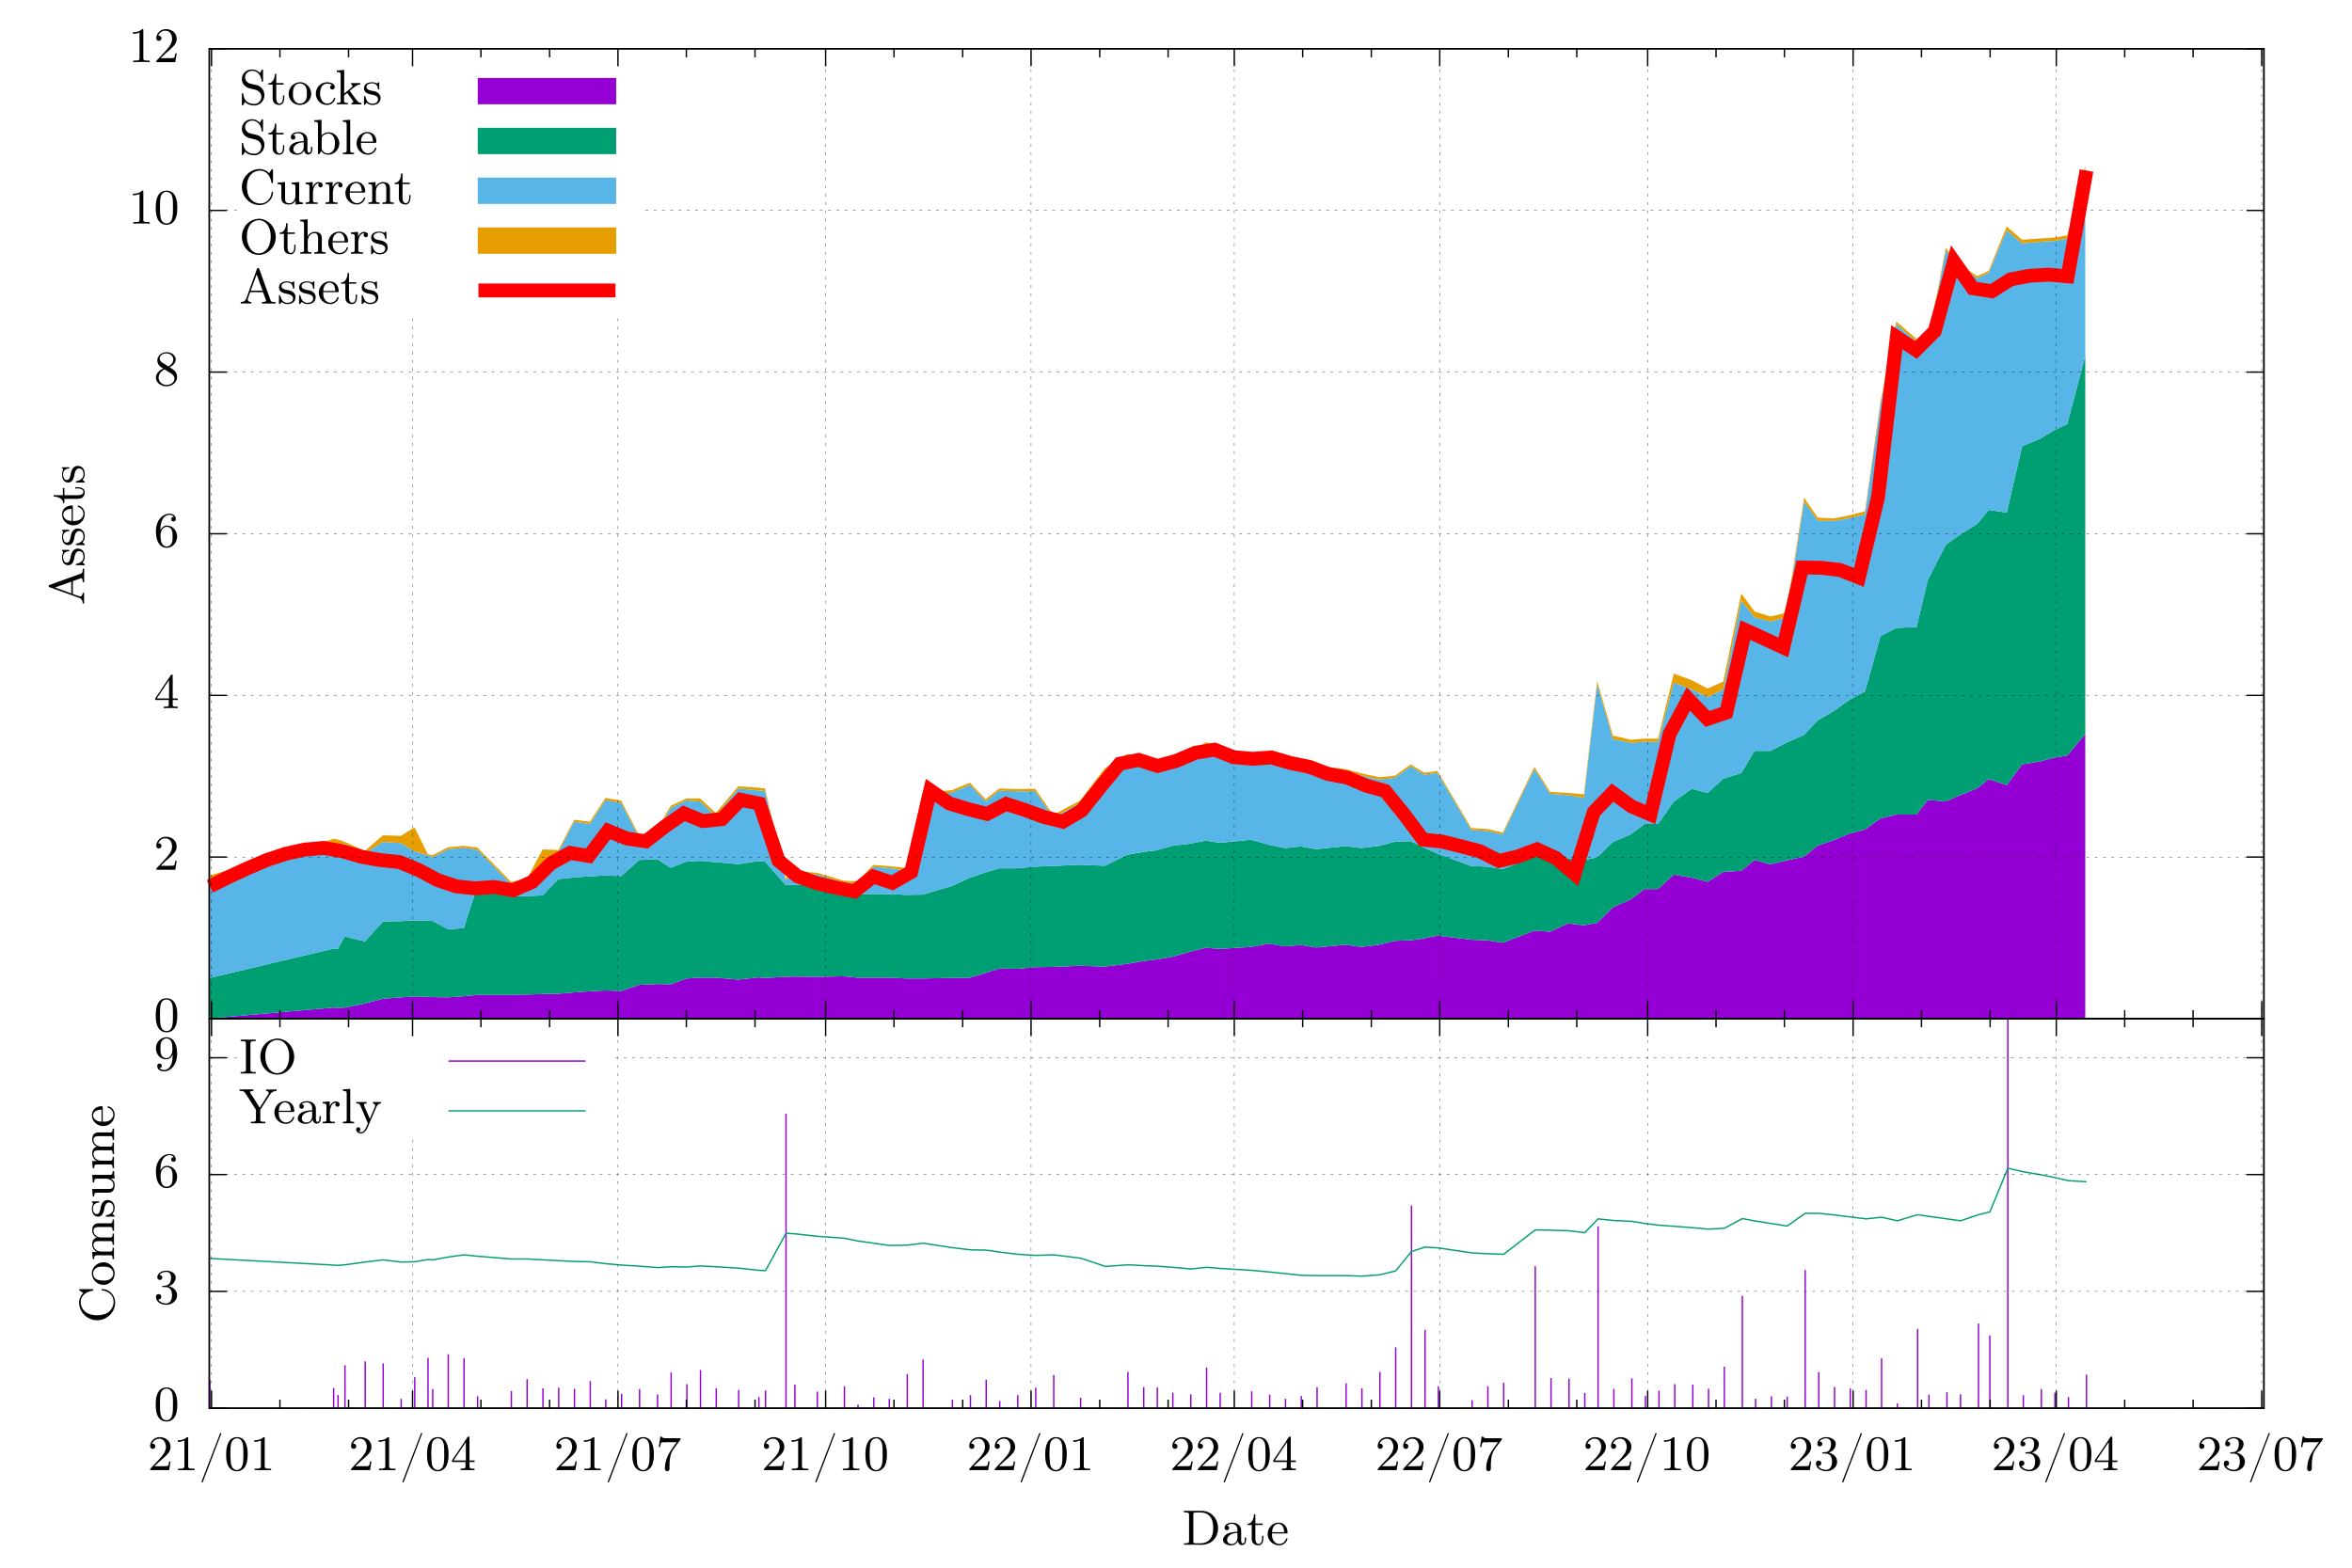 <?xml version="1.0" encoding="UTF-8"?>
<svg xmlns="http://www.w3.org/2000/svg" xmlns:xlink="http://www.w3.org/1999/xlink" width="425.1pt" height="283.4pt" viewBox="0 0 425.1 283.4" version="1.1">
<defs>
<g>
<symbol overflow="visible" id="glyph0-0">
<path style="stroke:none;" d=""/>
</symbol>
<symbol overflow="visible" id="glyph0-1">
<path style="stroke:none;" d="M -0.281 -0.312 L -0.016 -0.312 L -0.031 -0.859 L -0.031 -2.219 L -0.281 -2.219 C -0.281 -1.969 -0.406 -1.578 -0.734 -1.578 C -0.859 -1.578 -0.969 -1.625 -1.078 -1.672 C -1.5 -1.828 -2.062 -1.953 -2.062 -2.109 L -2.062 -4.25 C -2.062 -4.406 -1.562 -4.516 -1.312 -4.609 C -1.078 -4.688 -0.719 -4.875 -0.562 -4.875 C -0.281 -4.875 -0.281 -4.375 -0.281 -4.141 L -0.016 -4.141 L -0.016 -6.594 L -0.281 -6.594 L -0.281 -6.344 C -0.281 -6.141 -0.312 -5.922 -0.406 -5.828 C -0.531 -5.703 -0.703 -5.672 -0.844 -5.609 C -2.578 -4.969 -4.328 -4.375 -6.062 -3.734 L -6.25 -3.656 C -6.344 -3.625 -6.438 -3.594 -6.438 -3.438 C -6.438 -3.25 -6.219 -3.219 -6.078 -3.172 C -4.547 -2.625 -3 -2.078 -1.484 -1.516 L -1.031 -1.359 C -0.469 -1.172 -0.281 -0.797 -0.281 -0.312 Z M -2.344 -2.125 L -5.281 -3.188 L -2.344 -4.25 Z M -2.344 -2.125 "/>
</symbol>
<symbol overflow="visible" id="glyph0-2">
<path style="stroke:none;" d="M -0.312 -0.812 C -0.016 -1.109 0.094 -1.469 0.094 -1.859 C 0.094 -2.594 -0.281 -3.312 -1.156 -3.312 L -1.25 -3.312 C -1.766 -3.281 -2.141 -2.891 -2.312 -2.438 C -2.391 -2.219 -2.438 -1.969 -2.469 -1.734 C -2.547 -1.359 -2.656 -0.766 -3.172 -0.766 C -3.688 -0.766 -3.828 -1.422 -3.828 -1.797 C -3.828 -2.375 -3.484 -2.781 -2.859 -2.828 C -2.781 -2.828 -2.688 -2.844 -2.688 -2.953 C -2.688 -3.016 -2.719 -3.078 -2.797 -3.078 L -3.875 -3.078 C -3.938 -3.078 -4.016 -3.062 -4.016 -2.984 C -4.016 -2.844 -3.797 -2.75 -3.797 -2.641 L -3.797 -2.625 C -3.812 -2.562 -3.859 -2.5 -3.891 -2.438 C -3.984 -2.25 -4.016 -2.016 -4.016 -1.797 C -4.016 -1.172 -3.812 -0.312 -2.891 -0.312 C -1.984 -0.312 -1.844 -1.359 -1.719 -2 C -1.641 -2.391 -1.406 -2.828 -0.969 -2.859 C -0.328 -2.859 -0.141 -2.328 -0.141 -1.844 L -0.141 -1.766 C -0.172 -1.109 -0.656 -0.75 -1.281 -0.594 C -1.375 -0.562 -1.531 -0.562 -1.531 -0.438 C -1.531 -0.328 -1.453 -0.312 -1.375 -0.312 L -0.219 -0.312 C -0.172 -0.312 -0.141 -0.297 -0.094 -0.297 C 0 -0.297 0.094 -0.312 0.094 -0.406 C 0.094 -0.5 -0.016 -0.562 -0.078 -0.625 L -0.125 -0.656 C -0.188 -0.719 -0.234 -0.766 -0.312 -0.812 Z M -0.312 -0.812 "/>
</symbol>
<symbol overflow="visible" id="glyph0-3">
<path style="stroke:none;" d="M -2.062 -1.031 L -2.062 -3.688 C -2.062 -3.797 -2.109 -3.844 -2.219 -3.844 C -3.344 -3.844 -4.016 -3.141 -4.016 -2.203 C -4.016 -1.109 -3.062 -0.25 -1.969 -0.25 C -0.875 -0.25 0.094 -1.125 0.094 -2.344 C 0.094 -2.984 -0.359 -3.625 -0.984 -3.812 C -1 -3.828 -1.047 -3.828 -1.078 -3.828 C -1.141 -3.828 -1.188 -3.781 -1.188 -3.719 C -1.188 -3.547 -0.922 -3.547 -0.797 -3.453 C -0.422 -3.234 -0.156 -2.797 -0.156 -2.359 L -0.156 -2.297 C -0.172 -1.828 -0.5 -1.422 -0.922 -1.219 C -1.281 -1.047 -1.672 -1.031 -2.062 -1.031 Z M -2.281 -1.047 C -2.875 -1.047 -3.562 -1.297 -3.766 -1.953 C -3.781 -2.016 -3.797 -2.094 -3.797 -2.156 C -3.797 -2.938 -3 -3.219 -2.281 -3.219 Z M -2.281 -1.047 "/>
</symbol>
<symbol overflow="visible" id="glyph0-4">
<path style="stroke:none;" d="M -5.531 -1.359 C -4.875 -1.359 -3.812 -1.062 -3.812 -0.172 L -3.594 -0.172 L -3.594 -0.953 L -1.219 -0.953 C -0.938 -0.953 -0.672 -0.969 -0.438 -1.109 C -0.047 -1.328 0.094 -1.781 0.094 -2.188 L 0.094 -2.266 C -0.031 -2.953 -0.766 -3.062 -1.297 -3.062 L -1.625 -3.062 L -1.625 -2.812 C -1.5 -2.812 -1.375 -2.828 -1.234 -2.828 C -0.844 -2.828 -0.156 -2.734 -0.156 -2.203 C -0.156 -1.719 -0.719 -1.609 -1.172 -1.609 L -3.594 -1.609 L -3.594 -2.922 L -3.859 -2.922 L -3.859 -1.609 L -5.531 -1.609 Z M -5.531 -1.359 "/>
</symbol>
<symbol overflow="visible" id="glyph0-5">
<path style="stroke:none;" d="M -5.547 -5.422 C -5.969 -5.172 -6.297 -4.438 -6.328 -3.844 L -6.328 -3.75 C -6.328 -1.969 -4.859 -0.516 -3.078 -0.516 L -2.922 -0.516 C -1.172 -0.625 0.188 -2.016 0.188 -3.719 C 0.188 -4.953 -0.797 -6.141 -2.094 -6.141 L -2.172 -6.141 C -2.234 -6.125 -2.266 -6.062 -2.266 -6 C -2.266 -5.922 -2.203 -5.891 -2.125 -5.891 L -2.062 -5.891 C -1.141 -5.797 -0.094 -5.141 -0.094 -3.828 C -0.094 -3.125 -0.453 -2.422 -1.016 -1.984 C -1.594 -1.547 -2.438 -1.422 -3.125 -1.422 C -4.016 -1.422 -4.891 -1.656 -5.5 -2.328 C -5.844 -2.719 -6.047 -3.266 -6.047 -3.797 C -6.047 -4.953 -5.047 -5.656 -4.047 -5.828 C -3.922 -5.844 -3.766 -5.828 -3.766 -5.984 C -3.766 -6.109 -3.828 -6.141 -3.906 -6.141 L -5.906 -6.141 C -5.969 -6.141 -6.047 -6.141 -6.125 -6.141 C -6.219 -6.141 -6.328 -6.141 -6.328 -6.031 C -6.328 -5.875 -5.797 -5.625 -5.547 -5.422 Z M -5.547 -5.422 "/>
</symbol>
<symbol overflow="visible" id="glyph0-6">
<path style="stroke:none;" d="M -4.016 -2.172 C -3.906 -1.125 -3.062 -0.266 -1.922 -0.266 C -1 -0.266 0.094 -0.953 0.094 -2.312 C 0.094 -3.359 -0.75 -4.344 -1.906 -4.344 C -2.984 -4.344 -4.031 -3.5 -4.031 -2.297 C -4.031 -2.25 -4.016 -2.219 -4.016 -2.172 Z M -1.719 -1.047 L -2.094 -1.047 C -2.812 -1.047 -3.797 -1.266 -3.797 -2.312 C -3.797 -3.016 -3.234 -3.469 -2.516 -3.547 C -2.328 -3.562 -2.141 -3.562 -1.953 -3.562 C -1.484 -3.562 -0.953 -3.531 -0.578 -3.203 C -0.312 -2.984 -0.156 -2.641 -0.156 -2.297 C -0.156 -1.641 -0.656 -1.188 -1.375 -1.062 C -1.484 -1.062 -1.594 -1.062 -1.719 -1.047 Z M -1.719 -1.047 "/>
</symbol>
<symbol overflow="visible" id="glyph0-7">
<path style="stroke:none;" d="M -3.859 -0.312 L -3.594 -0.312 L -3.594 -0.453 C -3.594 -0.719 -3.562 -1 -3.141 -1 L -0.656 -1 C -0.297 -1 -0.281 -0.766 -0.281 -0.312 L -0.016 -0.312 L -0.031 -0.953 L -0.031 -2.359 L -0.281 -2.359 L -0.281 -2.156 C -0.281 -1.891 -0.328 -1.672 -0.656 -1.672 L -2.453 -1.672 C -3.094 -1.719 -3.734 -2.156 -3.734 -2.922 C -3.734 -3.5 -3.156 -3.562 -2.734 -3.562 L -0.625 -3.562 C -0.312 -3.562 -0.281 -3.297 -0.281 -3 L -0.281 -2.875 L -0.016 -2.875 L -0.031 -3.5 L -0.031 -4.922 L -0.281 -4.922 L -0.281 -4.703 C -0.281 -4.453 -0.328 -4.219 -0.656 -4.219 L -2.453 -4.219 C -3.094 -4.281 -3.734 -4.703 -3.734 -5.484 C -3.734 -6.047 -3.156 -6.109 -2.734 -6.109 L -0.625 -6.109 C -0.312 -6.109 -0.281 -5.859 -0.281 -5.562 L -0.281 -5.422 L -0.016 -5.422 L -0.016 -7.469 L -0.281 -7.469 L -0.281 -7.297 C -0.281 -7.047 -0.312 -6.781 -0.641 -6.781 L -2.656 -6.781 C -2.938 -6.781 -3.203 -6.766 -3.438 -6.641 C -3.859 -6.406 -3.969 -5.938 -3.969 -5.5 C -3.969 -4.953 -3.609 -4.391 -3.109 -4.203 L -3.109 -4.188 C -3.734 -4.109 -3.969 -3.531 -3.969 -2.984 C -3.969 -2.406 -3.641 -1.844 -3.078 -1.625 L -3.969 -1.609 Z M -3.859 -0.312 "/>
</symbol>
<symbol overflow="visible" id="glyph0-8">
<path style="stroke:none;" d="M -3.859 -0.312 L -3.594 -0.312 L -3.594 -0.391 C -3.594 -0.641 -3.562 -0.984 -3.312 -0.984 C -3.203 -1 -3.125 -1 -3.016 -1 L -1.234 -1 C -0.953 -1 -0.703 -1.016 -0.453 -1.141 C -0.016 -1.406 0.094 -1.953 0.094 -2.422 C 0.094 -2.922 -0.203 -3.406 -0.672 -3.562 L 0.094 -3.578 L -0.016 -4.906 L -0.281 -4.906 L -0.281 -4.75 C -0.281 -4.484 -0.312 -4.219 -0.719 -4.219 L -3.969 -4.219 L -3.859 -2.859 L -3.594 -2.859 L -3.594 -2.984 C -3.594 -3.266 -3.562 -3.547 -3.141 -3.547 L -1.375 -3.547 C -0.797 -3.5 -0.141 -3.141 -0.141 -2.453 C -0.141 -2.094 -0.219 -1.766 -0.688 -1.688 C -0.859 -1.672 -1.016 -1.672 -1.188 -1.672 L -3.969 -1.672 Z M -3.859 -0.312 "/>
</symbol>
<symbol overflow="visible" id="glyph1-0">
<path style="stroke:none;" d=""/>
</symbol>
<symbol overflow="visible" id="glyph1-1">
<path style="stroke:none;" d="M 1.062 -0.438 C 1.219 -0.328 1.359 -0.203 1.531 -0.094 C 1.922 0.109 2.359 0.188 2.781 0.188 C 3.719 0.188 4.594 -0.594 4.594 -1.672 C 4.594 -2.359 4.203 -3.062 3.562 -3.359 C 3.359 -3.453 3.141 -3.5 2.938 -3.547 L 2.375 -3.688 C 2.141 -3.734 1.891 -3.781 1.688 -3.906 C 1.312 -4.109 1.094 -4.5 1.094 -4.922 C 1.094 -5.625 1.719 -6.078 2.375 -6.078 C 3.266 -6.078 3.859 -5.422 4.047 -4.5 C 4.078 -4.359 4.047 -4.094 4.219 -4.094 C 4.328 -4.094 4.344 -4.172 4.344 -4.266 L 4.344 -6.203 C 4.344 -6.266 4.312 -6.328 4.219 -6.328 C 4.109 -6.328 4.016 -6.078 3.938 -5.969 C 3.891 -5.891 3.828 -5.797 3.781 -5.703 C 3.359 -6.078 2.953 -6.328 2.328 -6.328 C 1.438 -6.328 0.516 -5.688 0.516 -4.578 C 0.516 -3.719 1.172 -3.062 1.984 -2.891 C 2.406 -2.766 2.922 -2.719 3.312 -2.531 C 3.734 -2.328 4.031 -1.875 4.031 -1.406 C 4.031 -0.703 3.516 -0.094 2.766 -0.094 C 1.781 -0.094 0.906 -0.578 0.766 -1.844 C 0.766 -1.938 0.766 -2.047 0.641 -2.047 C 0.516 -2.047 0.516 -1.953 0.516 -1.875 L 0.516 0.047 C 0.516 0.125 0.547 0.188 0.625 0.188 C 0.75 0.188 0.844 -0.062 0.922 -0.172 C 0.969 -0.266 1.016 -0.344 1.062 -0.438 Z M 1.062 -0.438 "/>
</symbol>
<symbol overflow="visible" id="glyph1-2">
<path style="stroke:none;" d="M 1.359 -5.531 C 1.359 -4.875 1.062 -3.812 0.172 -3.812 L 0.172 -3.594 L 0.953 -3.594 L 0.953 -1.219 C 0.953 -0.938 0.969 -0.672 1.109 -0.438 C 1.328 -0.047 1.781 0.094 2.188 0.094 L 2.266 0.094 C 2.953 -0.031 3.062 -0.766 3.062 -1.297 L 3.062 -1.625 L 2.812 -1.625 C 2.812 -1.5 2.828 -1.375 2.828 -1.234 C 2.828 -0.844 2.734 -0.156 2.203 -0.156 C 1.719 -0.156 1.609 -0.719 1.609 -1.172 L 1.609 -3.594 L 2.922 -3.594 L 2.922 -3.859 L 1.609 -3.859 L 1.609 -5.531 Z M 1.359 -5.531 "/>
</symbol>
<symbol overflow="visible" id="glyph1-3">
<path style="stroke:none;" d="M 2.172 -4.016 C 1.125 -3.906 0.266 -3.062 0.266 -1.922 C 0.266 -1 0.953 0.094 2.312 0.094 C 3.359 0.094 4.344 -0.75 4.344 -1.906 C 4.344 -2.984 3.5 -4.031 2.297 -4.031 C 2.25 -4.031 2.219 -4.016 2.172 -4.016 Z M 1.047 -1.719 L 1.047 -2.094 C 1.047 -2.812 1.266 -3.797 2.312 -3.797 C 3.016 -3.797 3.469 -3.234 3.547 -2.516 C 3.562 -2.328 3.562 -2.141 3.562 -1.953 C 3.562 -1.484 3.531 -0.953 3.203 -0.578 C 2.984 -0.312 2.641 -0.156 2.297 -0.156 C 1.641 -0.156 1.188 -0.656 1.062 -1.375 C 1.062 -1.484 1.062 -1.594 1.047 -1.719 Z M 1.047 -1.719 "/>
</symbol>
<symbol overflow="visible" id="glyph1-4">
<path style="stroke:none;" d="M 3.25 -3.531 C 3.062 -3.469 2.891 -3.359 2.891 -3.109 C 2.891 -2.891 3.047 -2.703 3.312 -2.703 C 3.547 -2.703 3.734 -2.875 3.734 -3.141 C 3.734 -3.781 2.969 -4 2.422 -4.016 L 2.328 -4.016 C 1.297 -4.016 0.312 -3.172 0.312 -1.953 C 0.312 -0.859 1.172 0.094 2.312 0.094 C 2.938 0.094 3.516 -0.234 3.766 -0.875 C 3.781 -0.938 3.828 -1.016 3.828 -1.078 C 3.828 -1.141 3.766 -1.188 3.703 -1.188 C 3.547 -1.188 3.547 -0.953 3.469 -0.828 C 3.25 -0.422 2.859 -0.156 2.375 -0.156 C 1.391 -0.156 1.078 -1.281 1.078 -1.969 C 1.078 -2.703 1.344 -3.766 2.344 -3.766 C 2.594 -3.766 2.859 -3.734 3.078 -3.625 C 3.141 -3.609 3.188 -3.562 3.25 -3.531 Z M 3.25 -3.531 "/>
</symbol>
<symbol overflow="visible" id="glyph1-5">
<path style="stroke:none;" d="M 0.266 -6.141 L 0.266 -5.859 L 0.422 -5.859 C 0.703 -5.859 0.953 -5.828 0.953 -5.391 L 0.953 -0.875 C 0.953 -0.812 0.969 -0.75 0.969 -0.672 C 0.969 -0.297 0.703 -0.281 0.328 -0.281 L 0.266 -0.281 L 0.266 -0.016 L 0.891 -0.031 L 2.266 -0.031 L 2.266 -0.281 L 2.031 -0.281 C 1.766 -0.281 1.562 -0.328 1.562 -0.703 L 1.562 -1.359 C 1.562 -1.406 1.562 -1.453 1.562 -1.5 C 1.562 -1.625 1.672 -1.672 1.75 -1.75 C 1.891 -1.859 2.016 -1.984 2.156 -2.078 C 2.406 -1.641 2.797 -1.234 3.094 -0.797 C 3.141 -0.703 3.234 -0.578 3.234 -0.469 C 3.234 -0.328 3.062 -0.281 2.922 -0.281 L 2.922 -0.016 L 4.703 -0.016 L 4.703 -0.281 C 4.406 -0.281 4.203 -0.344 3.984 -0.594 C 3.844 -0.75 3.734 -0.922 3.609 -1.078 C 3.281 -1.547 2.922 -2 2.594 -2.469 C 2.656 -2.5 2.703 -2.547 2.75 -2.594 L 3 -2.797 C 3.422 -3.141 3.906 -3.594 4.5 -3.594 L 4.5 -3.859 L 2.859 -3.859 L 2.859 -3.594 C 2.953 -3.562 3.078 -3.531 3.078 -3.375 C 3.078 -3.125 2.75 -2.922 2.562 -2.766 L 1.953 -2.25 C 1.828 -2.156 1.703 -2.062 1.594 -1.953 L 1.594 -6.234 Z M 0.266 -6.141 "/>
</symbol>
<symbol overflow="visible" id="glyph1-6">
<path style="stroke:none;" d="M 0.812 -0.312 C 1.109 -0.016 1.469 0.094 1.859 0.094 C 2.594 0.094 3.312 -0.281 3.312 -1.156 L 3.312 -1.25 C 3.281 -1.766 2.891 -2.141 2.438 -2.312 C 2.219 -2.391 1.969 -2.438 1.734 -2.469 C 1.359 -2.547 0.766 -2.656 0.766 -3.172 C 0.766 -3.688 1.422 -3.828 1.797 -3.828 C 2.375 -3.828 2.781 -3.484 2.828 -2.859 C 2.828 -2.781 2.844 -2.688 2.953 -2.688 C 3.016 -2.688 3.078 -2.719 3.078 -2.797 L 3.078 -3.875 C 3.078 -3.938 3.062 -4.016 2.984 -4.016 C 2.844 -4.016 2.75 -3.797 2.641 -3.797 L 2.625 -3.797 C 2.562 -3.812 2.5 -3.859 2.438 -3.891 C 2.25 -3.984 2.016 -4.016 1.797 -4.016 C 1.172 -4.016 0.312 -3.812 0.312 -2.891 C 0.312 -1.984 1.359 -1.844 2 -1.719 C 2.391 -1.641 2.828 -1.406 2.859 -0.969 C 2.859 -0.328 2.328 -0.141 1.844 -0.141 L 1.766 -0.141 C 1.109 -0.172 0.75 -0.656 0.594 -1.281 C 0.562 -1.375 0.562 -1.531 0.438 -1.531 C 0.328 -1.531 0.312 -1.453 0.312 -1.375 L 0.312 -0.219 C 0.312 -0.172 0.297 -0.141 0.297 -0.094 C 0.297 0 0.312 0.094 0.406 0.094 C 0.5 0.094 0.562 -0.016 0.625 -0.078 L 0.656 -0.125 C 0.719 -0.188 0.766 -0.234 0.812 -0.312 Z M 0.812 -0.312 "/>
</symbol>
<symbol overflow="visible" id="glyph1-7">
<path style="stroke:none;" d="M 1.094 -3.484 C 1.344 -3.703 1.703 -3.797 2.031 -3.797 C 2.344 -3.797 2.625 -3.625 2.812 -3.359 C 2.984 -3.109 2.984 -2.828 2.984 -2.531 L 2.984 -2.375 C 2.25 -2.297 1.516 -2.297 0.891 -1.828 C 0.594 -1.609 0.375 -1.25 0.375 -0.891 C 0.375 -0.156 1.25 0.094 1.844 0.094 C 2.391 0.094 2.812 -0.188 3.062 -0.656 C 3.141 -0.281 3.359 0.047 3.766 0.047 C 4.312 0.047 4.547 -0.406 4.547 -0.906 L 4.547 -1.312 L 4.297 -1.312 L 4.297 -0.859 C 4.297 -0.609 4.25 -0.266 3.969 -0.266 C 3.672 -0.266 3.656 -0.656 3.656 -0.859 L 3.656 -2.609 C 3.656 -3.547 2.844 -4.016 2.047 -4.016 C 1.484 -4.016 0.656 -3.781 0.656 -3.078 C 0.656 -2.828 0.797 -2.641 1.125 -2.641 C 1.344 -2.656 1.484 -2.859 1.484 -3.062 C 1.484 -3.312 1.297 -3.438 1.094 -3.484 Z M 2.984 -2.156 L 2.984 -1.281 C 2.984 -0.656 2.547 -0.141 1.922 -0.141 L 1.859 -0.141 C 1.438 -0.172 1.109 -0.5 1.109 -0.891 C 1.109 -1.75 2.141 -2.156 2.984 -2.156 Z M 2.984 -2.156 "/>
</symbol>
<symbol overflow="visible" id="glyph1-8">
<path style="stroke:none;" d="M 0.266 -6.141 L 0.266 -5.859 L 0.406 -5.859 C 0.703 -5.859 0.953 -5.828 0.953 -5.406 L 0.953 -0.016 L 1.203 -0.031 L 1.547 -0.562 C 1.859 -0.109 2.297 0.094 2.781 0.094 C 3.906 0.094 4.812 -0.859 4.812 -1.953 C 4.812 -2.906 4.047 -3.969 2.875 -3.969 C 2.391 -3.969 1.984 -3.797 1.594 -3.406 L 1.594 -6.234 Z M 4.016 -1.734 C 3.984 -1.312 3.938 -0.938 3.672 -0.625 C 3.438 -0.328 3.078 -0.141 2.703 -0.141 C 2.328 -0.141 1.953 -0.359 1.75 -0.688 C 1.672 -0.781 1.625 -0.875 1.625 -0.984 L 1.625 -2.984 C 1.688 -3.375 2.328 -3.734 2.797 -3.734 C 3.844 -3.734 4.031 -2.594 4.031 -1.922 C 4.031 -1.859 4.031 -1.797 4.016 -1.734 Z M 4.016 -1.734 "/>
</symbol>
<symbol overflow="visible" id="glyph1-9">
<path style="stroke:none;" d="M 0.328 -6.141 L 0.328 -5.859 L 0.438 -5.859 C 0.75 -5.859 1.016 -5.844 1.016 -5.391 L 1.016 -0.875 C 1.016 -0.812 1.016 -0.75 1.016 -0.672 C 1.016 -0.297 0.766 -0.281 0.375 -0.281 L 0.328 -0.281 L 0.328 -0.016 L 2.344 -0.016 L 2.344 -0.281 L 2.109 -0.281 C 1.875 -0.281 1.656 -0.328 1.656 -0.641 L 1.656 -6.234 Z M 0.328 -6.141 "/>
</symbol>
<symbol overflow="visible" id="glyph1-10">
<path style="stroke:none;" d="M 1.031 -2.062 L 3.688 -2.062 C 3.797 -2.062 3.844 -2.109 3.844 -2.219 C 3.844 -3.344 3.141 -4.016 2.203 -4.016 C 1.109 -4.016 0.25 -3.062 0.25 -1.969 C 0.25 -0.875 1.125 0.094 2.344 0.094 C 2.984 0.094 3.625 -0.359 3.812 -0.984 C 3.828 -1 3.828 -1.047 3.828 -1.078 C 3.828 -1.141 3.781 -1.188 3.719 -1.188 C 3.547 -1.188 3.547 -0.922 3.453 -0.797 C 3.234 -0.422 2.797 -0.156 2.359 -0.156 L 2.297 -0.156 C 1.828 -0.172 1.422 -0.5 1.219 -0.922 C 1.047 -1.281 1.031 -1.672 1.031 -2.062 Z M 1.047 -2.281 C 1.047 -2.875 1.297 -3.562 1.953 -3.766 C 2.016 -3.781 2.094 -3.797 2.156 -3.797 C 2.938 -3.797 3.219 -3 3.219 -2.281 Z M 1.047 -2.281 "/>
</symbol>
<symbol overflow="visible" id="glyph1-11">
<path style="stroke:none;" d="M 5.422 -5.547 C 5.172 -5.969 4.438 -6.297 3.844 -6.328 L 3.75 -6.328 C 1.969 -6.328 0.516 -4.859 0.516 -3.078 L 0.516 -2.922 C 0.625 -1.172 2.016 0.188 3.719 0.188 C 4.953 0.188 6.141 -0.797 6.141 -2.094 L 6.141 -2.172 C 6.125 -2.234 6.062 -2.266 6 -2.266 C 5.922 -2.266 5.891 -2.203 5.891 -2.125 L 5.891 -2.062 C 5.797 -1.141 5.141 -0.094 3.828 -0.094 C 3.125 -0.094 2.422 -0.453 1.984 -1.016 C 1.547 -1.594 1.422 -2.438 1.422 -3.125 C 1.422 -4.016 1.656 -4.891 2.328 -5.5 C 2.719 -5.844 3.266 -6.047 3.797 -6.047 C 4.953 -6.047 5.656 -5.047 5.828 -4.047 C 5.844 -3.922 5.828 -3.766 5.984 -3.766 C 6.109 -3.766 6.141 -3.828 6.141 -3.906 L 6.141 -5.906 C 6.141 -5.969 6.141 -6.047 6.141 -6.125 C 6.141 -6.219 6.141 -6.328 6.031 -6.328 C 5.875 -6.328 5.625 -5.797 5.422 -5.547 Z M 5.422 -5.547 "/>
</symbol>
<symbol overflow="visible" id="glyph1-12">
<path style="stroke:none;" d="M 0.312 -3.859 L 0.312 -3.594 L 0.391 -3.594 C 0.641 -3.594 0.984 -3.562 0.984 -3.312 C 1 -3.203 1 -3.125 1 -3.016 L 1 -1.234 C 1 -0.953 1.016 -0.703 1.141 -0.453 C 1.406 -0.016 1.953 0.094 2.422 0.094 C 2.922 0.094 3.406 -0.203 3.562 -0.672 L 3.578 0.094 L 4.906 -0.016 L 4.906 -0.281 L 4.75 -0.281 C 4.484 -0.281 4.219 -0.312 4.219 -0.719 L 4.219 -3.969 L 2.859 -3.859 L 2.859 -3.594 L 2.984 -3.594 C 3.266 -3.594 3.547 -3.562 3.547 -3.141 L 3.547 -1.375 C 3.5 -0.797 3.141 -0.141 2.453 -0.141 C 2.094 -0.141 1.766 -0.219 1.688 -0.688 C 1.672 -0.859 1.672 -1.016 1.672 -1.188 L 1.672 -3.969 Z M 0.312 -3.859 "/>
</symbol>
<symbol overflow="visible" id="glyph1-13">
<path style="stroke:none;" d="M 0.266 -3.859 L 0.266 -3.594 L 0.406 -3.594 C 0.688 -3.594 0.953 -3.562 0.953 -3.141 L 0.953 -0.656 C 0.953 -0.297 0.719 -0.281 0.266 -0.281 L 0.266 -0.016 L 0.891 -0.031 L 2.453 -0.031 L 2.453 -0.281 L 2.156 -0.281 C 1.844 -0.281 1.594 -0.328 1.594 -0.656 L 1.594 -2.172 C 1.656 -2.797 1.828 -3.734 2.734 -3.734 C 2.609 -3.672 2.562 -3.531 2.562 -3.406 C 2.562 -3.156 2.75 -3 2.953 -3 C 3.188 -3 3.344 -3.188 3.344 -3.406 C 3.344 -3.781 2.984 -3.969 2.656 -3.969 C 2.109 -3.969 1.672 -3.5 1.547 -3 L 1.547 -3.969 Z M 0.266 -3.859 "/>
</symbol>
<symbol overflow="visible" id="glyph1-14">
<path style="stroke:none;" d="M 0.312 -3.859 L 0.312 -3.594 L 0.453 -3.594 C 0.719 -3.594 1 -3.562 1 -3.141 L 1 -0.656 C 1 -0.297 0.766 -0.281 0.312 -0.281 L 0.312 -0.016 L 0.953 -0.031 L 2.359 -0.031 L 2.359 -0.281 L 2.156 -0.281 C 1.891 -0.281 1.672 -0.328 1.672 -0.656 L 1.672 -2.266 C 1.672 -2.953 2.078 -3.734 2.922 -3.734 C 3.406 -3.734 3.547 -3.297 3.547 -2.734 L 3.547 -0.625 C 3.547 -0.312 3.297 -0.281 3 -0.281 L 2.859 -0.281 L 2.859 -0.016 L 3.5 -0.031 L 4.906 -0.031 L 4.906 -0.281 L 4.734 -0.281 C 4.469 -0.281 4.219 -0.312 4.219 -0.641 L 4.219 -2.656 C 4.219 -2.938 4.203 -3.188 4.078 -3.438 C 3.844 -3.859 3.375 -3.969 2.938 -3.969 C 2.391 -3.969 1.828 -3.594 1.625 -3.078 L 1.609 -3.969 Z M 0.312 -3.859 "/>
</symbol>
<symbol overflow="visible" id="glyph1-15">
<path style="stroke:none;" d="M 3.422 -6.328 C 2.625 -6.234 1.938 -5.953 1.375 -5.344 C 0.812 -4.719 0.516 -3.891 0.516 -3.062 C 0.516 -1.5 1.641 0.188 3.594 0.188 C 5.312 0.188 6.641 -1.344 6.641 -3.031 C 6.641 -4.375 5.875 -5.703 4.5 -6.172 C 4.219 -6.281 3.891 -6.344 3.594 -6.344 C 3.531 -6.344 3.469 -6.328 3.422 -6.328 Z M 1.422 -2.953 L 1.422 -3.109 C 1.422 -4.141 1.688 -5.375 2.766 -5.891 C 3.016 -6.016 3.297 -6.078 3.594 -6.078 L 3.656 -6.078 C 5.078 -6 5.734 -4.531 5.734 -3.219 C 5.734 -2.156 5.484 -0.938 4.438 -0.312 C 4.141 -0.141 3.844 -0.078 3.516 -0.078 C 2.297 -0.109 1.625 -1.344 1.484 -2.406 C 1.453 -2.594 1.438 -2.766 1.422 -2.953 Z M 1.422 -2.953 "/>
</symbol>
<symbol overflow="visible" id="glyph1-16">
<path style="stroke:none;" d="M 0.312 -6.141 L 0.312 -5.859 L 0.469 -5.859 C 0.75 -5.859 1 -5.828 1 -5.391 L 1 -0.875 C 1 -0.812 1.016 -0.75 1.016 -0.672 C 1.016 -0.297 0.75 -0.281 0.375 -0.281 L 0.312 -0.281 L 0.312 -0.016 L 0.953 -0.031 L 2.359 -0.031 L 2.359 -0.281 L 2.156 -0.281 C 1.891 -0.281 1.672 -0.328 1.672 -0.656 L 1.672 -2.266 C 1.672 -2.953 2.078 -3.734 2.922 -3.734 C 3.406 -3.734 3.547 -3.297 3.547 -2.734 L 3.547 -0.625 C 3.547 -0.312 3.297 -0.281 3 -0.281 L 2.859 -0.281 L 2.859 -0.016 L 3.5 -0.031 L 4.906 -0.031 L 4.906 -0.281 L 4.734 -0.281 C 4.469 -0.281 4.219 -0.312 4.219 -0.641 L 4.219 -2.656 C 4.219 -2.938 4.203 -3.203 4.078 -3.438 C 3.859 -3.844 3.406 -3.969 2.984 -3.969 C 2.469 -3.969 1.859 -3.672 1.656 -3.125 L 1.641 -6.234 Z M 0.312 -6.141 "/>
</symbol>
<symbol overflow="visible" id="glyph1-17">
<path style="stroke:none;" d="M 0.312 -0.281 L 0.312 -0.016 L 0.859 -0.031 L 2.219 -0.031 L 2.219 -0.281 C 1.969 -0.281 1.578 -0.406 1.578 -0.734 C 1.578 -0.859 1.625 -0.969 1.672 -1.078 C 1.828 -1.5 1.953 -2.062 2.109 -2.062 L 4.25 -2.062 C 4.406 -2.062 4.516 -1.562 4.609 -1.312 C 4.688 -1.078 4.875 -0.719 4.875 -0.562 C 4.875 -0.281 4.375 -0.281 4.141 -0.281 L 4.141 -0.016 L 6.594 -0.016 L 6.594 -0.281 L 6.344 -0.281 C 6.141 -0.281 5.922 -0.312 5.828 -0.406 C 5.703 -0.531 5.672 -0.703 5.609 -0.844 C 4.969 -2.578 4.375 -4.328 3.734 -6.062 L 3.656 -6.25 C 3.625 -6.344 3.594 -6.438 3.438 -6.438 C 3.25 -6.438 3.219 -6.219 3.172 -6.078 C 2.625 -4.547 2.078 -3 1.516 -1.484 L 1.359 -1.031 C 1.172 -0.469 0.797 -0.281 0.312 -0.281 Z M 2.125 -2.344 L 3.188 -5.281 L 4.25 -2.344 Z M 2.125 -2.344 "/>
</symbol>
<symbol overflow="visible" id="glyph1-18">
<path style="stroke:none;" d="M 0.359 -6.141 L 0.359 -5.859 C 0.469 -5.859 0.578 -5.859 0.703 -5.859 C 1 -5.859 1.281 -5.812 1.281 -5.469 L 1.281 -0.688 C 1.281 -0.297 0.953 -0.281 0.609 -0.281 L 0.359 -0.281 L 0.359 -0.016 L 2.922 -0.016 C 3.125 -0.016 3.312 0 3.516 0 C 4.594 0 5.953 -0.516 6.406 -2.141 C 6.484 -2.438 6.516 -2.719 6.516 -3.016 C 6.516 -4.625 5.406 -6.141 3.531 -6.141 C 3.328 -6.141 3.125 -6.141 2.922 -6.141 Z M 5.625 -2.719 C 5.625 -1.609 5.078 -0.656 4.078 -0.375 C 3.781 -0.281 3.5 -0.281 3.203 -0.281 L 2.406 -0.281 C 2.203 -0.281 2.047 -0.328 2.047 -0.609 C 2.047 -0.672 2.047 -0.734 2.047 -0.797 L 2.047 -5.203 C 2.047 -5.281 2.047 -5.375 2.047 -5.453 C 2.047 -5.719 2.078 -5.859 2.453 -5.859 L 2.625 -5.859 C 2.828 -5.859 3.016 -5.859 3.219 -5.859 C 3.875 -5.859 4.562 -5.766 5.094 -5.078 C 5.562 -4.5 5.641 -3.672 5.641 -2.969 C 5.641 -2.891 5.625 -2.812 5.625 -2.719 Z M 5.625 -2.719 "/>
</symbol>
<symbol overflow="visible" id="glyph1-19">
<path style="stroke:none;" d="M 0.297 -6.141 L 0.297 -5.859 C 0.406 -5.859 0.531 -5.859 0.656 -5.859 C 0.984 -5.859 1.25 -5.812 1.25 -5.469 L 1.25 -0.688 C 1.25 -0.328 0.938 -0.281 0.625 -0.281 C 0.516 -0.281 0.391 -0.281 0.297 -0.281 L 0.297 -0.016 L 3.016 -0.016 L 3.016 -0.281 C 2.906 -0.281 2.781 -0.281 2.656 -0.281 C 2.344 -0.281 2.062 -0.328 2.062 -0.688 L 2.062 -5.453 C 2.062 -5.812 2.375 -5.859 2.688 -5.859 C 2.812 -5.859 2.922 -5.859 3.016 -5.859 L 3.016 -6.141 Z M 0.297 -6.141 "/>
</symbol>
<symbol overflow="visible" id="glyph1-20">
<path style="stroke:none;" d="M 0.109 -6.141 L 0.109 -5.859 L 0.312 -5.859 C 0.703 -5.859 0.938 -5.797 1.141 -5.453 L 1.406 -5.047 C 1.891 -4.266 2.391 -3.5 2.891 -2.719 L 3 -2.562 C 3.016 -2.516 3.062 -2.469 3.062 -2.406 L 3.062 -0.703 C 3.062 -0.297 2.781 -0.281 2.141 -0.281 L 2.141 -0.016 L 4.75 -0.016 L 4.75 -0.281 C 4.641 -0.281 4.531 -0.281 4.406 -0.281 C 4.094 -0.281 3.828 -0.328 3.828 -0.688 C 3.828 -0.766 3.844 -0.828 3.844 -0.891 L 3.844 -2.344 C 3.844 -2.438 3.859 -2.5 3.906 -2.562 L 4.031 -2.75 C 4.438 -3.406 4.859 -4.062 5.281 -4.703 L 5.547 -5.141 C 5.891 -5.656 6.266 -5.859 6.781 -5.859 L 6.781 -6.141 L 6.25 -6.109 L 4.891 -6.109 L 4.891 -5.859 C 5.094 -5.859 5.375 -5.766 5.375 -5.516 C 5.375 -5.344 5.234 -5.172 5.156 -5.047 C 4.859 -4.562 4.531 -4.078 4.219 -3.594 L 3.922 -3.125 C 3.859 -3.016 3.797 -2.938 3.75 -2.828 L 3.734 -2.828 C 3.688 -2.922 3.641 -3 3.594 -3.078 L 2.438 -4.891 C 2.281 -5.125 2 -5.484 2 -5.641 L 2 -5.672 C 2.016 -5.859 2.391 -5.859 2.594 -5.859 L 2.594 -6.141 Z M 0.109 -6.141 "/>
</symbol>
<symbol overflow="visible" id="glyph1-21">
<path style="stroke:none;" d="M 0.188 -3.859 L 0.188 -3.594 L 0.312 -3.594 C 0.641 -3.594 0.812 -3.5 0.938 -3.188 L 1.125 -2.734 C 1.375 -2.141 1.625 -1.562 1.891 -0.953 L 2.172 -0.266 C 2.203 -0.188 2.281 -0.094 2.281 -0.016 C 2.281 0.109 2.156 0.297 2.109 0.406 L 2 0.656 C 1.828 1.062 1.547 1.594 1.047 1.609 C 0.891 1.609 0.75 1.562 0.625 1.469 C 0.828 1.422 0.938 1.281 0.938 1.094 C 0.938 0.875 0.797 0.703 0.531 0.703 C 0.281 0.703 0.172 0.922 0.172 1.109 C 0.172 1.547 0.609 1.828 1.016 1.828 C 1.938 1.828 2.312 0.594 2.578 -0.062 C 2.969 -0.984 3.359 -1.891 3.766 -2.812 C 3.922 -3.188 4.109 -3.594 4.656 -3.594 L 4.656 -3.859 L 3.203 -3.859 L 3.203 -3.594 C 3.406 -3.578 3.594 -3.453 3.609 -3.234 C 3.609 -2.984 3.406 -2.641 3.297 -2.375 C 3.078 -1.859 2.844 -1.344 2.641 -0.828 C 2.281 -1.594 1.984 -2.375 1.641 -3.141 C 1.625 -3.203 1.578 -3.281 1.578 -3.344 C 1.578 -3.578 1.875 -3.594 2.062 -3.594 L 2.062 -3.859 Z M 0.188 -3.859 "/>
</symbol>
<symbol overflow="visible" id="glyph1-22">
<path style="stroke:none;" d="M 0.812 -4.781 C 0.953 -5.312 1.562 -5.703 2.109 -5.703 C 3 -5.703 3.312 -4.828 3.312 -4.141 C 3.219 -3.219 2.656 -2.594 2.078 -1.969 C 1.578 -1.438 1.078 -0.875 0.562 -0.344 C 0.5 -0.281 0.453 -0.219 0.453 -0.109 L 0.453 -0.016 L 3.891 -0.016 L 4.141 -1.594 L 3.891 -1.594 C 3.828 -1.219 3.844 -0.797 3.5 -0.75 C 3.422 -0.734 3.344 -0.734 3.266 -0.734 L 3.047 -0.734 C 2.781 -0.719 2.531 -0.719 2.266 -0.719 C 1.922 -0.719 1.578 -0.719 1.234 -0.719 C 1.797 -1.266 2.359 -1.781 2.938 -2.281 C 3.5 -2.766 4.109 -3.344 4.141 -4.141 L 4.141 -4.219 C 4.141 -5.344 3.188 -5.984 2.172 -5.984 C 1.297 -5.984 0.453 -5.297 0.453 -4.359 C 0.453 -4.062 0.656 -3.859 0.938 -3.859 C 1.188 -3.859 1.391 -4.062 1.391 -4.328 C 1.391 -4.562 1.219 -4.797 0.922 -4.797 C 0.891 -4.797 0.859 -4.797 0.812 -4.781 Z M 0.812 -4.781 "/>
</symbol>
<symbol overflow="visible" id="glyph1-23">
<path style="stroke:none;" d="M 0.828 -5.406 L 0.828 -5.125 C 1.281 -5.125 1.594 -5.203 2.031 -5.359 L 2.031 -0.719 C 2.031 -0.312 1.688 -0.281 1.188 -0.281 L 0.891 -0.281 L 0.891 -0.016 L 3.875 -0.016 L 3.875 -0.281 C 3.766 -0.281 3.609 -0.281 3.469 -0.281 C 3 -0.281 2.719 -0.312 2.719 -0.719 L 2.719 -5.828 C 2.719 -5.922 2.688 -5.984 2.578 -5.984 C 2.438 -5.984 2.328 -5.828 2.219 -5.75 C 1.797 -5.484 1.312 -5.406 0.828 -5.406 Z M 0.828 -5.406 "/>
</symbol>
<symbol overflow="visible" id="glyph1-24">
<path style="stroke:none;" d="M 3.953 -6.734 C 3.844 -6.688 3.781 -6.438 3.734 -6.297 C 2.688 -3.531 1.594 -0.797 0.562 1.969 C 0.531 2.016 0.516 2.062 0.516 2.109 C 0.516 2.172 0.562 2.219 0.625 2.219 L 0.641 2.219 C 0.703 2.219 0.719 2.156 0.75 2.109 L 0.891 1.766 C 1.906 -0.953 2.984 -3.641 3.984 -6.344 C 4.031 -6.438 4.094 -6.562 4.094 -6.625 C 4.078 -6.688 4.031 -6.734 3.969 -6.734 Z M 3.953 -6.734 "/>
</symbol>
<symbol overflow="visible" id="glyph1-25">
<path style="stroke:none;" d="M 2.172 -5.984 C 0.719 -5.844 0.359 -4.328 0.359 -2.922 C 0.359 -2.047 0.406 -1.016 1.031 -0.344 C 1.344 -0.016 1.828 0.203 2.281 0.203 C 3.078 0.203 3.688 -0.312 3.969 -1.016 C 4.203 -1.625 4.25 -2.281 4.25 -2.922 C 4.25 -4.203 3.953 -5.984 2.312 -5.984 C 2.266 -5.984 2.219 -5.984 2.172 -5.984 Z M 1.141 -2.328 C 1.125 -2.406 1.125 -2.484 1.125 -2.562 C 1.125 -3.125 1.125 -3.688 1.172 -4.266 C 1.203 -4.594 1.234 -4.984 1.438 -5.266 C 1.625 -5.562 1.953 -5.766 2.312 -5.766 C 3.062 -5.766 3.359 -5.031 3.422 -4.406 C 3.469 -3.969 3.469 -3.531 3.469 -3.078 L 3.469 -2.406 C 3.469 -1.438 3.391 -0.453 2.688 -0.125 C 2.578 -0.062 2.438 -0.031 2.297 -0.031 C 1.719 -0.031 1.344 -0.562 1.234 -1.109 C 1.172 -1.516 1.188 -1.922 1.141 -2.328 Z M 1.141 -2.328 "/>
</symbol>
<symbol overflow="visible" id="glyph1-26">
<path style="stroke:none;" d="M 0.266 -1.484 L 2.703 -1.484 L 2.703 -0.672 C 2.703 -0.312 2.422 -0.281 1.812 -0.281 L 1.812 -0.016 L 4.328 -0.016 L 4.328 -0.281 C 4.219 -0.281 4.109 -0.281 4 -0.281 C 3.688 -0.281 3.422 -0.328 3.422 -0.672 L 3.422 -1.484 L 4.344 -1.484 L 4.344 -1.766 L 3.422 -1.766 L 3.422 -5.906 C 3.422 -6.016 3.391 -6.094 3.266 -6.094 C 3.062 -6.094 2.703 -5.422 2.5 -5.109 C 1.812 -4.094 1.156 -3.078 0.453 -2.078 L 0.328 -1.891 C 0.297 -1.812 0.25 -1.766 0.25 -1.656 C 0.25 -1.594 0.266 -1.547 0.266 -1.484 Z M 0.547 -1.766 L 2.766 -5.078 L 2.766 -1.766 Z M 0.547 -1.766 "/>
</symbol>
<symbol overflow="visible" id="glyph1-27">
<path style="stroke:none;" d="M 0.812 -6.078 L 0.516 -4.203 L 0.766 -4.203 C 0.812 -4.453 0.844 -4.875 1 -5 C 1.047 -5.047 1.125 -5.047 1.188 -5.047 L 1.438 -5.047 C 1.656 -5.047 1.875 -5.062 2.094 -5.062 L 3.766 -5.062 C 3.547 -4.812 3.359 -4.531 3.172 -4.266 C 2.328 -3.109 1.625 -1.828 1.625 -0.297 C 1.625 -0.016 1.797 0.188 2.047 0.188 L 2.094 0.188 C 2.453 0.109 2.469 -0.125 2.469 -0.375 L 2.469 -0.719 C 2.469 -1.688 2.531 -2.844 3.094 -3.688 C 3.406 -4.156 3.781 -4.609 4.094 -5.062 L 4.344 -5.391 C 4.391 -5.469 4.469 -5.531 4.469 -5.672 L 4.469 -5.781 L 2.375 -5.781 C 2.266 -5.781 2.109 -5.781 1.953 -5.781 C 1.547 -5.781 1.078 -5.812 1.062 -6.078 Z M 0.812 -6.078 "/>
</symbol>
<symbol overflow="visible" id="glyph1-28">
<path style="stroke:none;" d="M 1.016 -5.203 C 1.281 -5.547 1.75 -5.766 2.219 -5.766 C 2.719 -5.766 3.125 -5.453 3.125 -4.734 C 3.125 -4.172 2.891 -3.484 2.344 -3.312 C 2.016 -3.203 1.531 -3.344 1.531 -3.125 C 1.531 -3.062 1.578 -3.016 1.641 -3.016 L 2.109 -3.016 C 2.922 -3.016 3.297 -2.438 3.297 -1.516 C 3.297 -0.891 3.047 -0.062 2.219 -0.062 C 1.672 -0.062 1.094 -0.297 0.797 -0.766 C 0.812 -0.766 0.844 -0.766 0.875 -0.766 C 1.172 -0.766 1.359 -1 1.359 -1.25 C 1.359 -1.531 1.156 -1.734 0.875 -1.734 C 0.531 -1.734 0.391 -1.469 0.391 -1.219 C 0.391 -0.266 1.438 0.188 2.25 0.188 C 3.188 0.188 4.219 -0.453 4.219 -1.516 C 4.219 -2.141 3.844 -2.688 3.25 -2.984 C 3.094 -3.062 2.922 -3.141 2.734 -3.156 C 2.844 -3.25 3.047 -3.297 3.188 -3.391 C 3.656 -3.688 3.969 -4.188 3.969 -4.781 L 3.969 -4.859 C 3.875 -5.625 2.953 -5.984 2.25 -5.984 C 1.531 -5.984 0.641 -5.578 0.641 -4.766 C 0.641 -4.469 0.844 -4.312 1.094 -4.312 C 1.344 -4.312 1.547 -4.5 1.547 -4.75 C 1.547 -5 1.344 -5.203 1.094 -5.203 C 1.062 -5.203 1.047 -5.203 1.016 -5.203 Z M 1.016 -5.203 "/>
</symbol>
<symbol overflow="visible" id="glyph2-0">
<path style="stroke:none;" d=""/>
</symbol>
<symbol overflow="visible" id="glyph2-1">
<path style="stroke:none;" d="M 4.25 -2.875 C 4.25 -3.469 4.219 -4.25 3.906 -4.922 C 3.5 -5.766 2.828 -5.969 2.312 -5.969 C 1.766 -5.969 1.078 -5.766 0.688 -4.891 C 0.406 -4.281 0.359 -3.547 0.359 -2.875 C 0.359 -2.281 0.375 -1.422 0.766 -0.703 C 1.188 0.047 1.891 0.203 2.297 0.203 C 2.875 0.203 3.547 -0.047 3.922 -0.875 C 4.188 -1.484 4.25 -2.156 4.25 -2.875 Z M 2.312 -0.031 C 2.031 -0.031 1.391 -0.156 1.219 -1.172 C 1.125 -1.688 1.125 -2.469 1.125 -2.984 C 1.125 -3.594 1.125 -4.297 1.234 -4.797 C 1.422 -5.594 1.984 -5.75 2.297 -5.75 C 2.641 -5.75 3.203 -5.562 3.375 -4.734 C 3.469 -4.25 3.469 -3.547 3.469 -2.984 C 3.469 -2.422 3.469 -1.672 3.375 -1.141 C 3.188 -0.109 2.531 -0.031 2.312 -0.031 Z M 2.312 -0.031 "/>
</symbol>
<symbol overflow="visible" id="glyph2-2">
<path style="stroke:none;" d="M 4.141 -1.594 L 3.891 -1.594 C 3.875 -1.469 3.797 -0.938 3.688 -0.797 C 3.625 -0.719 3.016 -0.719 2.828 -0.719 L 1.234 -0.719 L 2.125 -1.562 C 3.594 -2.828 4.141 -3.312 4.141 -4.219 C 4.141 -5.25 3.297 -5.969 2.188 -5.969 C 1.156 -5.969 0.453 -5.156 0.453 -4.344 C 0.453 -3.891 0.844 -3.844 0.922 -3.844 C 1.125 -3.844 1.391 -3.984 1.391 -4.312 C 1.391 -4.578 1.203 -4.781 0.922 -4.781 C 0.875 -4.781 0.859 -4.781 0.812 -4.766 C 1.031 -5.406 1.609 -5.688 2.094 -5.688 C 3 -5.688 3.312 -4.844 3.312 -4.219 C 3.312 -3.312 2.625 -2.562 2.203 -2.094 L 0.562 -0.328 C 0.453 -0.219 0.453 -0.203 0.453 0 L 3.891 0 Z M 4.141 -1.594 "/>
</symbol>
<symbol overflow="visible" id="glyph2-3">
<path style="stroke:none;" d="M 0.266 -1.766 L 0.266 -1.484 L 2.703 -1.484 L 2.703 -0.703 C 2.703 -0.375 2.688 -0.281 2.016 -0.281 L 1.812 -0.281 L 1.812 0 C 2.375 -0.031 3 -0.031 3.062 -0.031 C 3.109 -0.031 3.766 -0.031 4.328 0 L 4.328 -0.281 L 4.125 -0.281 C 3.453 -0.281 3.422 -0.375 3.422 -0.703 L 3.422 -1.484 L 4.344 -1.484 L 4.344 -1.766 L 3.422 -1.766 L 3.422 -5.828 C 3.422 -6.016 3.422 -6.078 3.25 -6.078 C 3.141 -6.078 3.141 -6.062 3.062 -5.938 Z M 0.547 -1.766 L 2.766 -5.078 L 2.766 -1.766 Z M 0.547 -1.766 "/>
</symbol>
<symbol overflow="visible" id="glyph2-4">
<path style="stroke:none;" d="M 1.203 -2.969 C 1.203 -3.891 1.297 -4.391 1.547 -4.859 C 1.719 -5.234 2.156 -5.75 2.828 -5.75 C 3 -5.75 3.422 -5.719 3.625 -5.391 C 3.297 -5.391 3.141 -5.219 3.141 -4.984 C 3.141 -4.75 3.312 -4.562 3.562 -4.562 C 3.812 -4.562 3.984 -4.734 3.984 -5 C 3.984 -5.5 3.625 -5.969 2.812 -5.969 C 1.656 -5.969 0.391 -4.828 0.391 -2.828 C 0.391 -0.406 1.484 0.203 2.328 0.203 C 3.312 0.203 4.219 -0.641 4.219 -1.828 C 4.219 -2.953 3.391 -3.828 2.375 -3.828 C 1.844 -3.828 1.453 -3.5 1.203 -2.969 Z M 2.312 -0.047 C 1.797 -0.047 1.5 -0.469 1.406 -0.734 C 1.234 -1.141 1.219 -1.891 1.219 -2.031 C 1.219 -2.625 1.5 -3.594 2.359 -3.594 C 2.5 -3.594 2.938 -3.594 3.234 -3.047 C 3.406 -2.703 3.406 -2.266 3.406 -1.828 C 3.406 -1.406 3.406 -0.953 3.234 -0.625 C 2.953 -0.109 2.562 -0.047 2.312 -0.047 Z M 2.312 -0.047 "/>
</symbol>
<symbol overflow="visible" id="glyph2-5">
<path style="stroke:none;" d="M 1.547 -4.078 C 1.281 -4.25 1.062 -4.484 1.062 -4.812 C 1.062 -5.406 1.688 -5.75 2.281 -5.75 C 2.984 -5.75 3.531 -5.266 3.531 -4.641 C 3.531 -4.016 3 -3.594 2.641 -3.391 Z M 2.859 -3.25 C 3.312 -3.469 3.969 -3.906 3.969 -4.641 C 3.969 -5.484 3.125 -5.969 2.312 -5.969 C 1.375 -5.969 0.641 -5.297 0.641 -4.469 C 0.641 -4.141 0.766 -3.812 0.984 -3.547 C 1.125 -3.375 1.188 -3.344 1.703 -3.016 C 0.922 -2.641 0.391 -2.094 0.391 -1.359 C 0.391 -0.406 1.328 0.203 2.297 0.203 C 3.344 0.203 4.219 -0.531 4.219 -1.5 C 4.219 -2.375 3.547 -2.812 3.328 -2.953 C 3.234 -3.016 2.969 -3.188 2.859 -3.25 Z M 1.953 -2.859 L 3.078 -2.156 C 3.281 -2.031 3.734 -1.734 3.734 -1.188 C 3.734 -0.484 3.016 -0.047 2.312 -0.047 C 1.531 -0.047 0.875 -0.609 0.875 -1.359 C 0.875 -2 1.312 -2.531 1.953 -2.859 Z M 1.953 -2.859 "/>
</symbol>
<symbol overflow="visible" id="glyph2-6">
<path style="stroke:none;" d="M 2.719 -5.734 C 2.719 -5.953 2.719 -5.969 2.5 -5.969 C 1.938 -5.406 1.109 -5.406 0.828 -5.406 L 0.828 -5.125 C 1 -5.125 1.547 -5.125 2.031 -5.359 L 2.031 -0.719 C 2.031 -0.391 2.016 -0.281 1.172 -0.281 L 0.891 -0.281 L 0.891 0 C 1.203 -0.031 2.016 -0.031 2.375 -0.031 C 2.75 -0.031 3.547 -0.031 3.875 0 L 3.875 -0.281 L 3.594 -0.281 C 2.75 -0.281 2.719 -0.391 2.719 -0.719 Z M 2.719 -5.734 "/>
</symbol>
<symbol overflow="visible" id="glyph2-7">
<path style="stroke:none;" d="M 2.734 -3.156 C 3.562 -3.469 3.969 -4.125 3.969 -4.75 C 3.969 -5.438 3.203 -5.969 2.266 -5.969 C 1.344 -5.969 0.641 -5.438 0.641 -4.766 C 0.641 -4.469 0.828 -4.297 1.094 -4.297 C 1.359 -4.297 1.547 -4.484 1.547 -4.75 C 1.547 -5.062 1.328 -5.188 1.016 -5.188 C 1.25 -5.562 1.797 -5.75 2.25 -5.75 C 2.984 -5.75 3.125 -5.156 3.125 -4.734 C 3.125 -4.469 3.078 -4.031 2.859 -3.688 C 2.578 -3.297 2.266 -3.281 2 -3.25 C 1.781 -3.234 1.766 -3.234 1.688 -3.234 C 1.609 -3.234 1.531 -3.219 1.531 -3.125 C 1.531 -3 1.609 -3 1.766 -3 L 2.172 -3 C 2.953 -3 3.297 -2.375 3.297 -1.531 C 3.297 -0.375 2.688 -0.047 2.234 -0.047 C 2.062 -0.047 1.188 -0.094 0.797 -0.766 C 1.109 -0.719 1.359 -0.938 1.359 -1.25 C 1.359 -1.547 1.141 -1.734 0.875 -1.734 C 0.656 -1.734 0.391 -1.594 0.391 -1.219 C 0.391 -0.422 1.219 0.203 2.266 0.203 C 3.375 0.203 4.219 -0.609 4.219 -1.531 C 4.219 -2.312 3.594 -2.969 2.734 -3.156 Z M 2.734 -3.156 "/>
</symbol>
<symbol overflow="visible" id="glyph2-8">
<path style="stroke:none;" d="M 3.406 -2.828 L 3.406 -2.625 C 3.406 -0.438 2.406 -0.047 1.891 -0.047 C 1.688 -0.047 1.234 -0.094 1 -0.391 L 1.031 -0.391 C 1.109 -0.375 1.453 -0.438 1.453 -0.797 C 1.453 -1.031 1.297 -1.203 1.047 -1.203 C 0.797 -1.203 0.625 -1.047 0.625 -0.781 C 0.625 -0.188 1.094 0.203 1.906 0.203 C 3.062 0.203 4.219 -0.984 4.219 -2.953 C 4.219 -5.375 3.141 -5.969 2.328 -5.969 C 1.297 -5.969 0.391 -5.141 0.391 -3.969 C 0.391 -2.828 1.203 -1.969 2.219 -1.969 C 2.875 -1.969 3.234 -2.438 3.406 -2.828 Z M 2.25 -2.188 C 2.094 -2.188 1.656 -2.188 1.375 -2.75 C 1.203 -3.078 1.203 -3.531 1.203 -3.953 C 1.203 -4.391 1.203 -4.828 1.391 -5.172 C 1.656 -5.625 2.016 -5.75 2.328 -5.75 C 2.938 -5.75 3.188 -5.125 3.219 -5.047 C 3.344 -4.703 3.375 -4.156 3.375 -3.781 C 3.375 -3.125 3.078 -2.188 2.25 -2.188 Z M 2.25 -2.188 "/>
</symbol>
</g>
</defs>
<g id="surface1">
<path style="fill:none;stroke-width:2.502;stroke-linecap:butt;stroke-linejoin:miter;stroke:rgb(0%,0%,0%);stroke-opacity:1;stroke-miterlimit:3.8;" d="M 378.309 2745.857 L 378.309 992.399 L 4091.863 992.399 L 4091.863 2745.857 Z M 378.309 2745.857 " transform="matrix(0.1,0,0,-0.1,0,283.4)"/>
<path style="fill-rule:nonzero;fill:rgb(58.006%,0%,83.006%);fill-opacity:1;stroke-width:2.502;stroke-linecap:butt;stroke-linejoin:miter;stroke:rgb(58.006%,0%,83.006%);stroke-opacity:1;stroke-miterlimit:3.8;" d="M 864.728 2646.774 L 1112.413 2646.774 L 1112.413 2691.787 L 864.728 2691.787 Z M 864.728 2646.774 " transform="matrix(0.1,0,0,-0.1,0,283.4)"/>
<path style=" stroke:none;fill-rule:nonzero;fill:rgb(58.006%,0%,83.006%);fill-opacity:1;" d="M 37.91 184.102 L 376.891 184.102 L 376.891 132.73 L 373.637 136.586 L 371.188 136.984 L 368.738 137.637 L 365.484 138.188 L 362.688 141.941 L 359.434 140.84 L 357.383 142.492 L 354.133 143.797 L 351.684 144.895 L 348.434 144.598 L 346.383 147.25 L 342.73 147.25 L 339.879 147.949 L 337.078 149.953 L 334.23 150.703 L 331.379 151.906 L 328.527 152.859 L 326.078 154.859 L 322.824 155.562 L 319.977 156.262 L 317.125 155.461 L 314.723 157.414 L 311.473 157.613 L 308.621 159.418 L 305.773 158.664 L 302.52 158.113 L 299.672 160.719 L 297.219 160.719 L 294.77 162.57 L 291.52 164.023 L 288.668 166.828 L 286.27 167.277 L 283.418 166.93 L 280.164 168.43 L 277.316 168.23 L 271.613 170.434 L 268.762 169.98 L 265.914 169.883 L 259.812 169.133 L 257.41 169.633 L 254.961 169.98 L 252.109 170.082 L 249.258 170.781 L 246.008 171.184 L 243.156 170.781 L 237.906 171.285 L 235.055 170.832 L 232.203 171.086 L 229.355 170.582 L 226.102 171.184 L 220.402 171.535 L 217.949 171.336 L 215.102 172.035 L 211.852 172.984 L 209.051 173.438 L 206.598 173.738 L 203.746 174.238 L 199.695 174.738 L 195.195 174.59 L 190.344 174.789 L 187.094 174.84 L 183.844 175.141 L 180.594 175.09 L 178.141 175.891 L 175.289 176.742 L 172.039 176.789 L 166.738 176.891 L 163.891 176.891 L 160.637 176.742 L 154.984 176.742 L 152.535 176.492 L 147.637 176.59 L 143.586 176.539 L 141.984 176.59 L 138.281 176.789 L 137.082 176.691 L 133.43 177.094 L 129.379 176.742 L 126.531 176.742 L 124.078 176.891 L 121.23 177.941 L 118.777 177.895 L 115.527 178.043 L 112.277 179.145 L 109.426 179.047 L 106.625 179.195 L 103.773 179.395 L 100.926 179.645 L 98.074 179.695 L 95.223 179.797 L 92.371 179.848 L 86.27 179.848 L 83.82 180.098 L 80.969 180.297 L 78.168 180.246 L 77.32 180.195 L 74.918 180.145 L 72.469 180.297 L 69.215 180.547 L 65.965 181.398 L 62.316 182.148 L 61.066 182.199 L 60.266 182.148 "/>
<path style="fill-rule:nonzero;fill:rgb(0%,61.914%,44.994%);fill-opacity:1;stroke-width:2.502;stroke-linecap:butt;stroke-linejoin:miter;stroke:rgb(0%,61.914%,44.994%);stroke-opacity:1;stroke-miterlimit:3.8;" d="M 864.728 2556.671 L 1112.413 2556.671 L 1112.413 2601.723 L 864.728 2601.723 Z M 864.728 2556.671 " transform="matrix(0.1,0,0,-0.1,0,283.4)"/>
<path style=" stroke:none;fill-rule:nonzero;fill:rgb(0%,61.914%,44.994%);fill-opacity:1;" d="M 37.91 184.102 L 60.266 182.148 L 61.066 182.199 L 62.316 182.148 L 65.965 181.398 L 69.215 180.547 L 72.469 180.297 L 74.918 180.145 L 77.32 180.195 L 78.168 180.246 L 80.969 180.297 L 83.82 180.098 L 86.27 179.848 L 92.371 179.848 L 95.223 179.797 L 98.074 179.695 L 100.926 179.645 L 103.773 179.395 L 106.625 179.195 L 109.426 179.047 L 112.277 179.145 L 115.527 178.043 L 118.777 177.895 L 121.23 177.941 L 124.078 176.891 L 126.531 176.742 L 129.379 176.742 L 133.43 177.094 L 137.082 176.691 L 138.281 176.789 L 141.984 176.59 L 143.586 176.539 L 147.637 176.59 L 152.535 176.492 L 154.984 176.742 L 160.637 176.742 L 163.891 176.891 L 166.738 176.891 L 172.039 176.789 L 175.289 176.742 L 178.141 175.891 L 180.594 175.09 L 183.844 175.141 L 187.094 174.84 L 190.344 174.789 L 195.195 174.59 L 199.695 174.738 L 203.746 174.238 L 206.598 173.738 L 209.051 173.438 L 211.852 172.984 L 215.102 172.035 L 217.949 171.336 L 220.402 171.535 L 226.102 171.184 L 229.355 170.582 L 232.203 171.086 L 235.055 170.832 L 237.906 171.285 L 243.156 170.781 L 246.008 171.184 L 249.258 170.781 L 252.109 170.082 L 254.961 169.98 L 257.41 169.633 L 259.812 169.133 L 265.914 169.883 L 268.762 169.98 L 271.613 170.434 L 277.316 168.23 L 280.164 168.43 L 283.418 166.93 L 286.27 167.277 L 288.668 166.828 L 291.52 164.023 L 294.77 162.57 L 297.219 160.719 L 299.672 160.719 L 302.52 158.113 L 305.773 158.664 L 308.621 159.418 L 311.473 157.613 L 314.723 157.414 L 317.125 155.461 L 319.977 156.262 L 322.824 155.562 L 326.078 154.859 L 328.527 152.859 L 331.379 151.906 L 334.23 150.703 L 337.078 149.953 L 339.879 147.949 L 342.73 147.25 L 346.383 147.25 L 348.434 144.598 L 351.684 144.895 L 354.133 143.797 L 357.383 142.492 L 359.434 140.84 L 362.688 141.941 L 365.484 138.188 L 368.738 137.637 L 371.188 136.984 L 373.637 136.586 L 376.891 132.73 L 376.891 64.281 L 373.637 76.648 L 371.188 77.801 L 368.738 79.305 L 365.484 80.656 L 362.688 92.672 L 359.434 92.172 L 357.383 94.676 L 354.133 96.73 L 351.684 98.48 L 348.434 104.84 L 346.383 113.352 L 342.73 113.504 L 339.879 115.004 L 337.078 124.969 L 334.23 126.52 L 331.379 128.574 L 328.527 130.227 L 326.078 132.828 L 322.824 134.281 L 319.977 135.734 L 317.125 135.734 L 314.723 139.738 L 311.473 140.742 L 308.621 143.344 L 305.773 142.594 L 302.52 144.895 L 299.672 148.953 L 297.219 148.953 L 294.77 150.805 L 291.52 152.207 L 288.668 154.961 L 286.27 155.512 L 283.418 155.16 L 280.164 155.062 L 277.316 154.859 L 271.613 157.113 L 268.762 156.664 L 265.914 156.562 L 259.812 154.309 L 257.41 153.258 L 254.961 152.059 L 252.109 152.156 L 249.258 152.906 L 246.008 153.309 L 243.156 152.957 L 237.906 153.508 L 235.055 153.008 L 232.203 153.309 L 229.355 152.707 L 226.102 151.805 L 220.402 152.355 L 217.949 151.957 L 215.102 152.508 L 211.852 152.906 L 209.051 153.711 L 206.598 154.008 L 203.746 154.512 L 199.695 156.512 L 195.195 156.312 L 190.344 156.562 L 187.094 156.664 L 183.844 156.965 L 180.594 156.965 L 178.141 157.715 L 175.289 158.664 L 172.039 160.168 L 166.738 161.719 L 163.891 161.77 L 160.637 161.621 L 154.984 161.621 L 152.535 159.816 L 147.637 159.918 L 143.586 159.918 L 141.984 159.969 L 138.281 155.762 L 137.082 155.66 L 133.43 156.211 L 129.379 155.863 L 126.531 155.613 L 124.078 155.762 L 121.23 156.863 L 118.777 155.312 L 115.527 155.461 L 112.277 158.367 L 109.426 158.266 L 106.625 158.414 L 103.773 158.617 L 100.926 158.914 L 98.074 161.871 L 95.223 161.973 L 92.371 162.07 L 86.27 160.168 L 83.82 167.777 L 80.969 167.98 L 78.168 166.477 L 77.32 166.426 L 74.918 166.379 L 72.469 166.527 L 69.215 166.578 L 65.965 170.184 L 62.316 169.281 L 61.066 171.535 L 60.266 171.484 L 37.91 176.789 "/>
<path style="fill-rule:nonzero;fill:rgb(34.009%,71.094%,91.014%);fill-opacity:1;stroke-width:2.502;stroke-linecap:butt;stroke-linejoin:miter;stroke:rgb(34.009%,71.094%,91.014%);stroke-opacity:1;stroke-miterlimit:3.8;" d="M 864.728 2466.607 L 1112.413 2466.607 L 1112.413 2511.659 L 864.728 2511.659 Z M 864.728 2466.607 " transform="matrix(0.1,0,0,-0.1,0,283.4)"/>
<path style=" stroke:none;fill-rule:nonzero;fill:rgb(34.009%,71.094%,91.014%);fill-opacity:1;" d="M 37.91 176.789 L 60.266 171.484 L 61.066 171.535 L 62.316 169.281 L 65.965 170.184 L 69.215 166.578 L 72.469 166.527 L 74.918 166.379 L 77.32 166.426 L 78.168 166.477 L 80.969 167.98 L 83.82 167.777 L 86.27 160.168 L 92.371 162.07 L 95.223 161.973 L 98.074 161.871 L 100.926 158.914 L 103.773 158.617 L 106.625 158.414 L 109.426 158.266 L 112.277 158.367 L 115.527 155.461 L 118.777 155.312 L 121.23 156.863 L 124.078 155.762 L 126.531 155.613 L 129.379 155.863 L 133.43 156.211 L 137.082 155.66 L 138.281 155.762 L 141.984 159.969 L 143.586 159.918 L 147.637 159.918 L 152.535 159.816 L 154.984 161.621 L 160.637 161.621 L 163.891 161.77 L 166.738 161.719 L 172.039 160.168 L 175.289 158.664 L 178.141 157.715 L 180.594 156.965 L 183.844 156.965 L 187.094 156.664 L 190.344 156.562 L 195.195 156.312 L 199.695 156.512 L 203.746 154.512 L 206.598 154.008 L 209.051 153.711 L 211.852 152.906 L 215.102 152.508 L 217.949 151.957 L 220.402 152.355 L 226.102 151.805 L 229.355 152.707 L 232.203 153.309 L 235.055 153.008 L 237.906 153.508 L 243.156 152.957 L 246.008 153.309 L 249.258 152.906 L 252.109 152.156 L 254.961 152.059 L 257.41 153.258 L 259.812 154.309 L 265.914 156.562 L 268.762 156.664 L 271.613 157.113 L 277.316 154.859 L 280.164 155.062 L 283.418 155.16 L 286.27 155.512 L 288.668 154.961 L 291.52 152.207 L 294.77 150.805 L 297.219 148.953 L 299.672 148.953 L 302.52 144.895 L 305.773 142.594 L 308.621 143.344 L 311.473 140.742 L 314.723 139.738 L 317.125 135.734 L 319.977 135.734 L 322.824 134.281 L 326.078 132.828 L 328.527 130.227 L 331.379 128.574 L 334.23 126.52 L 337.078 124.969 L 339.879 115.004 L 342.73 113.504 L 346.383 113.352 L 348.434 104.84 L 351.684 98.48 L 354.133 96.73 L 357.383 94.676 L 359.434 92.172 L 362.688 92.672 L 365.484 80.656 L 368.738 79.305 L 371.188 77.801 L 373.637 76.648 L 376.891 64.281 L 376.891 30.637 L 373.637 43.152 L 371.188 43.555 L 368.738 43.703 L 365.484 44.004 L 362.688 41.652 L 359.434 49.312 L 357.383 50.312 L 354.133 48.211 L 351.684 45.258 L 348.434 62.18 L 346.383 61.777 L 342.73 58.625 L 339.879 73.145 L 337.078 92.973 L 334.23 93.676 L 331.379 94.176 L 328.527 94.125 L 326.078 90.672 L 322.824 111.602 L 319.977 112.352 L 317.125 111.602 L 314.723 108.594 L 311.473 124.617 L 308.621 126.02 L 305.773 124.617 L 302.52 123.414 L 299.672 134.133 L 297.219 134.082 L 294.77 134.281 L 291.52 133.629 L 288.668 123.719 L 286.27 144.246 L 283.418 143.746 L 280.164 143.496 L 277.316 139.039 L 271.613 150.855 L 268.762 150.203 L 265.914 150.055 L 259.812 139.738 L 257.41 140.039 L 254.961 138.535 L 252.109 140.59 L 249.258 140.941 L 246.008 140.191 L 243.156 139.488 L 237.906 138.789 L 235.055 137.688 L 232.203 137.484 L 229.355 136.637 L 226.102 137.086 L 220.402 135.281 L 217.949 134.633 L 215.102 136.684 L 211.852 137.234 L 209.051 137.785 L 206.598 137.086 L 203.746 136.934 L 199.695 139.539 L 195.195 145.195 L 190.344 147.75 L 187.094 143.043 L 183.844 143.043 L 180.594 142.945 L 178.141 144.895 L 175.289 141.891 L 172.039 143.293 L 166.738 143.746 L 163.891 157.363 L 160.637 156.914 L 157.836 156.715 L 154.984 159.77 L 152.535 159.566 L 147.637 158.066 L 143.586 157.816 L 141.984 159.117 L 138.281 142.992 L 137.082 142.895 L 133.43 142.543 L 129.379 147.5 L 126.531 144.895 L 124.078 144.695 L 121.23 146.047 L 118.777 150.254 L 115.527 151.457 L 112.277 145.148 L 109.426 144.645 L 106.625 148.953 L 103.773 148.551 L 100.926 154.008 L 98.074 156.863 L 95.223 159.266 L 92.371 159.816 L 86.27 153.609 L 83.82 153.258 L 80.969 153.508 L 78.168 154.961 L 77.32 154.609 L 74.918 153.91 L 72.469 152.406 L 69.215 152.207 L 65.965 154.211 L 62.316 152.559 L 61.066 152.859 L 60.266 152.809 L 37.91 159.316 "/>
<path style="fill-rule:nonzero;fill:rgb(90.039%,61.914%,0%);fill-opacity:1;stroke-width:2.502;stroke-linecap:butt;stroke-linejoin:miter;stroke:rgb(90.039%,61.914%,0%);stroke-opacity:1;stroke-miterlimit:3.8;" d="M 864.728 2376.543 L 1112.413 2376.543 L 1112.413 2421.556 L 864.728 2421.556 Z M 864.728 2376.543 " transform="matrix(0.1,0,0,-0.1,0,283.4)"/>
<path style=" stroke:none;fill-rule:nonzero;fill:rgb(90.039%,61.914%,0%);fill-opacity:1;" d="M 37.91 159.316 L 60.266 152.809 L 61.066 152.859 L 62.316 152.559 L 65.965 154.211 L 69.215 152.207 L 72.469 152.406 L 74.918 153.91 L 77.32 154.609 L 78.168 154.961 L 80.969 153.508 L 83.82 153.258 L 86.27 153.609 L 92.371 159.816 L 95.223 159.266 L 98.074 156.863 L 100.926 154.008 L 103.773 148.551 L 106.625 148.953 L 109.426 144.645 L 112.277 145.148 L 115.527 151.457 L 118.777 150.254 L 121.23 146.047 L 124.078 144.695 L 126.531 144.895 L 129.379 147.5 L 133.43 142.543 L 137.082 142.895 L 138.281 142.992 L 141.984 159.117 L 143.586 157.816 L 147.637 158.066 L 152.535 159.566 L 154.984 159.77 L 157.836 156.715 L 160.637 156.914 L 163.891 157.363 L 166.738 143.746 L 172.039 143.293 L 175.289 141.891 L 178.141 144.895 L 180.594 142.945 L 183.844 143.043 L 187.094 143.043 L 190.344 147.75 L 195.195 145.195 L 199.695 139.539 L 203.746 136.934 L 206.598 137.086 L 209.051 137.785 L 211.852 137.234 L 215.102 136.684 L 217.949 134.633 L 220.402 135.281 L 226.102 137.086 L 229.355 136.637 L 232.203 137.484 L 235.055 137.688 L 237.906 138.789 L 243.156 139.488 L 246.008 140.191 L 249.258 140.941 L 252.109 140.59 L 254.961 138.535 L 257.41 140.039 L 259.812 139.738 L 265.914 150.055 L 268.762 150.203 L 271.613 150.855 L 277.316 139.039 L 280.164 143.496 L 283.418 143.746 L 286.27 144.246 L 288.668 123.719 L 291.52 133.629 L 294.77 134.281 L 297.219 134.082 L 299.672 134.133 L 302.52 123.414 L 305.773 124.617 L 308.621 126.02 L 311.473 124.617 L 314.723 108.594 L 317.125 111.602 L 319.977 112.352 L 322.824 111.602 L 326.078 90.672 L 328.527 94.125 L 331.379 94.176 L 334.23 93.676 L 337.078 92.973 L 339.879 73.145 L 342.73 58.625 L 346.383 61.777 L 348.434 62.18 L 351.684 45.258 L 354.133 48.211 L 357.383 50.312 L 359.434 49.312 L 362.688 41.652 L 365.484 44.004 L 368.738 43.703 L 371.188 43.555 L 373.637 43.152 L 376.891 30.637 L 376.891 29.984 L 373.637 42.551 L 371.188 42.953 L 368.738 43.102 L 365.484 43.352 L 362.688 40.949 L 359.434 48.961 L 357.383 49.91 L 354.133 47.859 L 351.684 44.805 L 348.434 61.68 L 346.383 61.277 L 342.73 58.125 L 339.879 72.645 L 337.078 92.422 L 334.23 93.172 L 331.379 93.723 L 328.527 93.574 L 326.078 89.969 L 322.824 110.797 L 319.977 111.449 L 317.125 110.547 L 314.723 107.293 L 311.473 123.215 L 308.621 124.469 L 305.773 122.965 L 302.52 121.766 L 299.672 133.531 L 297.219 133.531 L 294.77 133.73 L 291.52 132.98 L 288.668 123.117 L 286.27 143.594 L 283.418 143.344 L 280.164 143.145 L 277.316 138.637 L 271.613 150.504 L 268.762 149.855 L 265.914 149.703 L 259.812 139.391 L 257.41 139.688 L 254.961 138.188 L 252.109 140.238 L 249.258 140.488 L 246.008 139.789 L 243.156 139.039 L 237.906 138.387 L 235.055 137.188 L 232.203 137.086 L 229.355 136.184 L 226.102 136.637 L 220.402 134.781 L 217.949 134.18 L 215.102 136.184 L 211.852 136.637 L 209.051 137.285 L 206.598 136.637 L 203.746 136.336 L 199.695 138.887 L 195.195 144.746 L 190.344 147.301 L 187.094 142.594 L 183.844 142.645 L 180.594 142.543 L 178.141 144.496 L 175.289 141.492 L 172.039 142.844 L 166.738 143.344 L 163.891 156.914 L 160.637 156.562 L 157.836 156.363 L 154.984 159.316 L 152.535 159.219 L 147.637 157.766 L 143.586 157.465 L 141.984 158.766 L 138.281 142.543 L 137.082 142.395 L 133.43 142.145 L 129.379 146.949 L 126.531 144.348 L 124.078 144.348 L 121.23 145.648 L 118.777 149.855 L 115.527 151.055 L 112.277 144.746 L 109.426 144.246 L 106.625 148.551 L 103.773 148.199 L 100.926 153.66 L 98.074 153.559 L 95.223 158.914 L 92.371 159.418 L 86.27 153.207 L 83.82 152.906 L 80.969 153.156 L 78.168 154.609 L 77.32 154.41 L 74.918 149.555 L 72.469 151.105 L 69.215 151.004 L 65.965 153.809 L 62.316 152.207 L 61.066 151.758 L 60.266 151.656 L 37.91 158.266 "/>
<path style="fill:none;stroke-width:25.021;stroke-linecap:butt;stroke-linejoin:miter;stroke:rgb(100%,0%,0%);stroke-opacity:1;stroke-miterlimit:3.8;" d="M 864.728 2308.966 L 1112.413 2308.966 M 379.325 1231.594 L 413.329 1248.615 L 447.881 1264.621 L 481.885 1279.144 L 516.437 1290.621 L 550.441 1298.156 L 584.993 1301.162 L 618.997 1295.15 L 653.549 1285.156 L 687.553 1279.144 L 722.105 1275.63 L 756.109 1261.615 L 790.661 1243.11 L 824.665 1231.594 L 859.217 1228.08 L 893.221 1230.579 L 927.265 1224.606 L 961.777 1239.597 L 995.821 1273.132 L 1030.333 1292.144 L 1064.377 1286.639 L 1098.889 1332.198 L 1132.933 1318.183 L 1167.445 1313.147 L 1201.489 1339.694 L 1236.001 1363.703 L 1270.045 1349.688 L 1304.597 1353.202 L 1338.601 1388.22 L 1372.644 1381.232 L 1407.157 1278.129 L 1441.2 1250.098 L 1475.713 1237.606 L 1509.756 1229.603 L 1544.269 1222.576 L 1578.312 1249.591 L 1612.825 1238.113 L 1646.868 1257.633 L 1681.381 1405.241 L 1715.424 1381.739 L 1749.937 1371.199 L 1783.98 1362.688 L 1818.493 1380.724 L 1852.536 1369.715 L 1886.541 1357.184 L 1921.092 1348.673 L 1955.097 1368.7 L 1989.648 1412.229 L 2023.653 1453.299 L 2058.204 1460.287 L 2092.209 1449.278 L 2126.76 1458.764 L 2160.765 1473.287 L 2195.316 1478.792 L 2229.321 1465.284 L 2263.872 1462.278 L 2297.877 1464.776 L 2331.92 1454.782 L 2366.433 1447.755 L 2400.476 1434.755 L 2435.028 1428.275 L 2469.032 1413.752 L 2503.545 1404.226 L 2537.588 1362.181 L 2572.101 1316.153 L 2606.144 1312.679 L 2640.696 1304.168 L 2674.7 1295.15 L 2709.213 1277.621 L 2743.256 1285.624 L 2777.808 1298.663 L 2811.812 1283.126 L 2845.856 1254.119 L 2880.368 1365.694 L 2914.412 1401.22 L 2948.924 1376.196 L 2982.968 1361.712 L 3017.48 1506.822 L 3051.524 1570.378 L 3086.036 1534.345 L 3120.08 1545.861 L 3154.592 1694.992 L 3188.636 1679.454 L 3223.148 1663.448 L 3257.192 1808.089 L 3291.196 1807.582 L 3325.748 1803.561 L 3359.752 1790.053 L 3394.304 1935.163 L 3428.308 2224.406 L 3462.86 2201.373 L 3496.864 2235.415 L 3531.416 2361.513 L 3565.459 2312.987 L 3599.972 2307.482 L 3633.976 2328.993 L 3668.528 2335.513 L 3702.532 2337.504 L 3737.084 2334.498 L 3771.127 2525.674 " transform="matrix(0.1,0,0,-0.1,0,283.4)"/>
<path style="fill:none;stroke-width:0.626;stroke-linecap:butt;stroke-linejoin:miter;stroke:rgb(0%,0%,0%);stroke-opacity:1;stroke-dasharray:5.004,10.008;stroke-miterlimit:3.8;" d="M 378.309 992.399 L 4091.863 992.399 " transform="matrix(0.1,0,0,-0.1,0,283.4)"/>
<path style="fill:none;stroke-width:2.502;stroke-linecap:butt;stroke-linejoin:miter;stroke:rgb(0%,0%,0%);stroke-opacity:1;stroke-miterlimit:3.8;" d="M 378.309 992.399 L 409.851 992.399 M 4091.863 992.399 L 4060.36 992.399 " transform="matrix(0.1,0,0,-0.1,0,283.4)"/>
<path style="fill:none;stroke-width:0.626;stroke-linecap:butt;stroke-linejoin:miter;stroke:rgb(0%,0%,0%);stroke-opacity:1;stroke-dasharray:5.004,10.008;stroke-miterlimit:3.8;" d="M 378.309 1284.648 L 4091.863 1284.648 " transform="matrix(0.1,0,0,-0.1,0,283.4)"/>
<path style="fill:none;stroke-width:2.502;stroke-linecap:butt;stroke-linejoin:miter;stroke:rgb(0%,0%,0%);stroke-opacity:1;stroke-miterlimit:3.8;" d="M 378.309 1284.648 L 409.851 1284.648 M 4091.863 1284.648 L 4060.36 1284.648 " transform="matrix(0.1,0,0,-0.1,0,283.4)"/>
<path style="fill:none;stroke-width:0.626;stroke-linecap:butt;stroke-linejoin:miter;stroke:rgb(0%,0%,0%);stroke-opacity:1;stroke-dasharray:5.004,10.008;stroke-miterlimit:3.8;" d="M 378.309 1576.898 L 4091.863 1576.898 " transform="matrix(0.1,0,0,-0.1,0,283.4)"/>
<path style="fill:none;stroke-width:2.502;stroke-linecap:butt;stroke-linejoin:miter;stroke:rgb(0%,0%,0%);stroke-opacity:1;stroke-miterlimit:3.8;" d="M 378.309 1576.898 L 409.851 1576.898 M 4091.863 1576.898 L 4060.36 1576.898 " transform="matrix(0.1,0,0,-0.1,0,283.4)"/>
<path style="fill:none;stroke-width:0.626;stroke-linecap:butt;stroke-linejoin:miter;stroke:rgb(0%,0%,0%);stroke-opacity:1;stroke-dasharray:5.004,10.008;stroke-miterlimit:3.8;" d="M 378.309 1869.108 L 4091.863 1869.108 " transform="matrix(0.1,0,0,-0.1,0,283.4)"/>
<path style="fill:none;stroke-width:2.502;stroke-linecap:butt;stroke-linejoin:miter;stroke:rgb(0%,0%,0%);stroke-opacity:1;stroke-miterlimit:3.8;" d="M 378.309 1869.108 L 409.851 1869.108 M 4091.863 1869.108 L 4060.36 1869.108 " transform="matrix(0.1,0,0,-0.1,0,283.4)"/>
<path style="fill:none;stroke-width:0.626;stroke-linecap:butt;stroke-linejoin:miter;stroke:rgb(0%,0%,0%);stroke-opacity:1;stroke-dasharray:5.004,10.008;stroke-miterlimit:3.8;" d="M 378.309 2161.358 L 4091.863 2161.358 " transform="matrix(0.1,0,0,-0.1,0,283.4)"/>
<path style="fill:none;stroke-width:2.502;stroke-linecap:butt;stroke-linejoin:miter;stroke:rgb(0%,0%,0%);stroke-opacity:1;stroke-miterlimit:3.8;" d="M 378.309 2161.358 L 409.851 2161.358 M 4091.863 2161.358 L 4060.36 2161.358 " transform="matrix(0.1,0,0,-0.1,0,283.4)"/>
<path style="fill:none;stroke-width:0.626;stroke-linecap:butt;stroke-linejoin:miter;stroke:rgb(0%,0%,0%);stroke-opacity:1;stroke-dasharray:5.004,10.008;stroke-miterlimit:3.8;" d="M 378.309 2453.607 L 432.364 2453.607 M 1166.468 2453.607 L 4091.863 2453.607 " transform="matrix(0.1,0,0,-0.1,0,283.4)"/>
<path style="fill:none;stroke-width:2.502;stroke-linecap:butt;stroke-linejoin:miter;stroke:rgb(0%,0%,0%);stroke-opacity:1;stroke-miterlimit:3.8;" d="M 378.309 2453.607 L 409.851 2453.607 M 4091.863 2453.607 L 4060.36 2453.607 " transform="matrix(0.1,0,0,-0.1,0,283.4)"/>
<path style="fill:none;stroke-width:0.626;stroke-linecap:butt;stroke-linejoin:miter;stroke:rgb(0%,0%,0%);stroke-opacity:1;stroke-dasharray:5.004,10.008;stroke-miterlimit:3.8;" d="M 378.309 2745.857 L 4091.863 2745.857 " transform="matrix(0.1,0,0,-0.1,0,283.4)"/>
<path style="fill:none;stroke-width:2.502;stroke-linecap:butt;stroke-linejoin:miter;stroke:rgb(0%,0%,0%);stroke-opacity:1;stroke-miterlimit:3.8;" d="M 378.309 2745.857 L 409.851 2745.857 M 4091.863 2745.857 L 4060.36 2745.857 " transform="matrix(0.1,0,0,-0.1,0,283.4)"/>
<path style="fill:none;stroke-width:0.626;stroke-linecap:butt;stroke-linejoin:miter;stroke:rgb(0%,0%,0%);stroke-opacity:1;stroke-dasharray:5.004,10.008;stroke-miterlimit:3.8;" d="M 382.295 992.399 L 382.295 2745.857 " transform="matrix(0.1,0,0,-0.1,0,283.4)"/>
<path style="fill:none;stroke-width:2.502;stroke-linecap:butt;stroke-linejoin:miter;stroke:rgb(0%,0%,0%);stroke-opacity:1;stroke-miterlimit:3.8;" d="M 382.295 992.399 L 382.295 1023.904 M 382.295 2745.857 L 382.295 2714.313 " transform="matrix(0.1,0,0,-0.1,0,283.4)"/>
<path style="fill:none;stroke-width:2.502;stroke-linecap:butt;stroke-linejoin:miter;stroke:rgb(0%,0%,0%);stroke-opacity:1;stroke-miterlimit:3.8;" d="M 505.923 992.399 L 505.923 1007.898 M 505.923 2745.857 L 505.923 2730.319 M 630.02 992.399 L 630.02 1007.898 M 630.02 2745.857 L 630.02 2730.319 " transform="matrix(0.1,0,0,-0.1,0,283.4)"/>
<path style="fill:none;stroke-width:0.626;stroke-linecap:butt;stroke-linejoin:miter;stroke:rgb(0%,0%,0%);stroke-opacity:1;stroke-dasharray:5.004,10.008;stroke-miterlimit:3.8;" d="M 745.634 992.399 L 745.634 2263.953 M 745.634 2714.313 L 745.634 2745.857 " transform="matrix(0.1,0,0,-0.1,0,283.4)"/>
<path style="fill:none;stroke-width:2.502;stroke-linecap:butt;stroke-linejoin:miter;stroke:rgb(0%,0%,0%);stroke-opacity:1;stroke-miterlimit:3.8;" d="M 745.634 992.399 L 745.634 1023.904 M 745.634 2745.857 L 745.634 2714.313 " transform="matrix(0.1,0,0,-0.1,0,283.4)"/>
<path style="fill:none;stroke-width:2.502;stroke-linecap:butt;stroke-linejoin:miter;stroke:rgb(0%,0%,0%);stroke-opacity:1;stroke-miterlimit:3.8;" d="M 869.223 992.399 L 869.223 1007.898 M 869.223 2745.857 L 869.223 2730.319 M 993.319 992.399 L 993.319 1007.898 M 993.319 2745.857 L 993.319 2730.319 " transform="matrix(0.1,0,0,-0.1,0,283.4)"/>
<path style="fill:none;stroke-width:0.626;stroke-linecap:butt;stroke-linejoin:miter;stroke:rgb(0%,0%,0%);stroke-opacity:1;stroke-dasharray:5.004,10.008;stroke-miterlimit:3.8;" d="M 1116.908 992.399 L 1116.908 2263.953 M 1116.908 2714.313 L 1116.908 2745.857 " transform="matrix(0.1,0,0,-0.1,0,283.4)"/>
<path style="fill:none;stroke-width:2.502;stroke-linecap:butt;stroke-linejoin:miter;stroke:rgb(0%,0%,0%);stroke-opacity:1;stroke-miterlimit:3.8;" d="M 1116.908 992.399 L 1116.908 1023.904 M 1116.908 2745.857 L 1116.908 2714.313 " transform="matrix(0.1,0,0,-0.1,0,283.4)"/>
<path style="fill:none;stroke-width:2.502;stroke-linecap:butt;stroke-linejoin:miter;stroke:rgb(0%,0%,0%);stroke-opacity:1;stroke-miterlimit:3.8;" d="M 1240.535 992.399 L 1240.535 1007.898 M 1240.535 2745.857 L 1240.535 2730.319 M 1364.632 992.399 L 1364.632 1007.898 M 1364.632 2745.857 L 1364.632 2730.319 " transform="matrix(0.1,0,0,-0.1,0,283.4)"/>
<path style="fill:none;stroke-width:0.626;stroke-linecap:butt;stroke-linejoin:miter;stroke:rgb(0%,0%,0%);stroke-opacity:1;stroke-dasharray:5.004,10.008;stroke-miterlimit:3.8;" d="M 1492.246 992.399 L 1492.246 2745.857 " transform="matrix(0.1,0,0,-0.1,0,283.4)"/>
<path style="fill:none;stroke-width:2.502;stroke-linecap:butt;stroke-linejoin:miter;stroke:rgb(0%,0%,0%);stroke-opacity:1;stroke-miterlimit:3.8;" d="M 1492.246 992.399 L 1492.246 1023.904 M 1492.246 2745.857 L 1492.246 2714.313 " transform="matrix(0.1,0,0,-0.1,0,283.4)"/>
<path style="fill:none;stroke-width:2.502;stroke-linecap:butt;stroke-linejoin:miter;stroke:rgb(0%,0%,0%);stroke-opacity:1;stroke-miterlimit:3.8;" d="M 1615.835 992.399 L 1615.835 1007.898 M 1615.835 2745.857 L 1615.835 2730.319 M 1739.931 992.399 L 1739.931 1007.898 M 1739.931 2745.857 L 1739.931 2730.319 " transform="matrix(0.1,0,0,-0.1,0,283.4)"/>
<path style="fill:none;stroke-width:0.626;stroke-linecap:butt;stroke-linejoin:miter;stroke:rgb(0%,0%,0%);stroke-opacity:1;stroke-dasharray:5.004,10.008;stroke-miterlimit:3.8;" d="M 1863.519 992.399 L 1863.519 2745.857 " transform="matrix(0.1,0,0,-0.1,0,283.4)"/>
<path style="fill:none;stroke-width:2.502;stroke-linecap:butt;stroke-linejoin:miter;stroke:rgb(0%,0%,0%);stroke-opacity:1;stroke-miterlimit:3.8;" d="M 1863.519 992.399 L 1863.519 1023.904 M 1863.519 2745.857 L 1863.519 2714.313 " transform="matrix(0.1,0,0,-0.1,0,283.4)"/>
<path style="fill:none;stroke-width:2.502;stroke-linecap:butt;stroke-linejoin:miter;stroke:rgb(0%,0%,0%);stroke-opacity:1;stroke-miterlimit:3.8;" d="M 1987.655 992.399 L 1987.655 1007.898 M 1987.655 2745.857 L 1987.655 2730.319 M 2111.244 992.399 L 2111.244 1007.898 M 2111.244 2745.857 L 2111.244 2730.319 " transform="matrix(0.1,0,0,-0.1,0,283.4)"/>
<path style="fill:none;stroke-width:0.626;stroke-linecap:butt;stroke-linejoin:miter;stroke:rgb(0%,0%,0%);stroke-opacity:1;stroke-dasharray:5.004,10.008;stroke-miterlimit:3.8;" d="M 2230.845 992.399 L 2230.845 2745.857 " transform="matrix(0.1,0,0,-0.1,0,283.4)"/>
<path style="fill:none;stroke-width:2.502;stroke-linecap:butt;stroke-linejoin:miter;stroke:rgb(0%,0%,0%);stroke-opacity:1;stroke-miterlimit:3.8;" d="M 2230.845 992.399 L 2230.845 1023.904 M 2230.845 2745.857 L 2230.845 2714.313 " transform="matrix(0.1,0,0,-0.1,0,283.4)"/>
<path style="fill:none;stroke-width:2.502;stroke-linecap:butt;stroke-linejoin:miter;stroke:rgb(0%,0%,0%);stroke-opacity:1;stroke-miterlimit:3.8;" d="M 2354.434 992.399 L 2354.434 1007.898 M 2354.434 2745.857 L 2354.434 2730.319 M 2478.53 992.399 L 2478.53 1007.898 M 2478.53 2745.857 L 2478.53 2730.319 " transform="matrix(0.1,0,0,-0.1,0,283.4)"/>
<path style="fill:none;stroke-width:0.626;stroke-linecap:butt;stroke-linejoin:miter;stroke:rgb(0%,0%,0%);stroke-opacity:1;stroke-dasharray:5.004,10.008;stroke-miterlimit:3.8;" d="M 2602.158 992.399 L 2602.158 2745.857 " transform="matrix(0.1,0,0,-0.1,0,283.4)"/>
<path style="fill:none;stroke-width:2.502;stroke-linecap:butt;stroke-linejoin:miter;stroke:rgb(0%,0%,0%);stroke-opacity:1;stroke-miterlimit:3.8;" d="M 2602.158 992.399 L 2602.158 1023.904 M 2602.158 2745.857 L 2602.158 2714.313 " transform="matrix(0.1,0,0,-0.1,0,283.4)"/>
<path style="fill:none;stroke-width:2.502;stroke-linecap:butt;stroke-linejoin:miter;stroke:rgb(0%,0%,0%);stroke-opacity:1;stroke-miterlimit:3.8;" d="M 2726.254 992.399 L 2726.254 1007.898 M 2726.254 2745.857 L 2726.254 2730.319 M 2849.843 992.399 L 2849.843 1007.898 M 2849.843 2745.857 L 2849.843 2730.319 " transform="matrix(0.1,0,0,-0.1,0,283.4)"/>
<path style="fill:none;stroke-width:0.626;stroke-linecap:butt;stroke-linejoin:miter;stroke:rgb(0%,0%,0%);stroke-opacity:1;stroke-dasharray:5.004,10.008;stroke-miterlimit:3.8;" d="M 2977.965 992.399 L 2977.965 2745.857 " transform="matrix(0.1,0,0,-0.1,0,283.4)"/>
<path style="fill:none;stroke-width:2.502;stroke-linecap:butt;stroke-linejoin:miter;stroke:rgb(0%,0%,0%);stroke-opacity:1;stroke-miterlimit:3.8;" d="M 2977.965 992.399 L 2977.965 1023.904 M 2977.965 2745.857 L 2977.965 2714.313 " transform="matrix(0.1,0,0,-0.1,0,283.4)"/>
<path style="fill:none;stroke-width:2.502;stroke-linecap:butt;stroke-linejoin:miter;stroke:rgb(0%,0%,0%);stroke-opacity:1;stroke-miterlimit:3.8;" d="M 3101.553 992.399 L 3101.553 1007.898 M 3101.553 2745.857 L 3101.553 2730.319 M 3225.142 992.399 L 3225.142 1007.898 M 3225.142 2745.857 L 3225.142 2730.319 " transform="matrix(0.1,0,0,-0.1,0,283.4)"/>
<path style="fill:none;stroke-width:0.626;stroke-linecap:butt;stroke-linejoin:miter;stroke:rgb(0%,0%,0%);stroke-opacity:1;stroke-dasharray:5.004,10.008;stroke-miterlimit:3.8;" d="M 3349.277 992.399 L 3349.277 2745.857 " transform="matrix(0.1,0,0,-0.1,0,283.4)"/>
<path style="fill:none;stroke-width:2.502;stroke-linecap:butt;stroke-linejoin:miter;stroke:rgb(0%,0%,0%);stroke-opacity:1;stroke-miterlimit:3.8;" d="M 3349.277 992.399 L 3349.277 1023.904 M 3349.277 2745.857 L 3349.277 2714.313 " transform="matrix(0.1,0,0,-0.1,0,283.4)"/>
<path style="fill:none;stroke-width:2.502;stroke-linecap:butt;stroke-linejoin:miter;stroke:rgb(0%,0%,0%);stroke-opacity:1;stroke-miterlimit:3.8;" d="M 3472.866 992.399 L 3472.866 1007.898 M 3472.866 2745.857 L 3472.866 2730.319 M 3596.962 992.399 L 3596.962 1007.898 M 3596.962 2745.857 L 3596.962 2730.319 " transform="matrix(0.1,0,0,-0.1,0,283.4)"/>
<path style="fill:none;stroke-width:0.626;stroke-linecap:butt;stroke-linejoin:miter;stroke:rgb(0%,0%,0%);stroke-opacity:1;stroke-dasharray:5.004,10.008;stroke-miterlimit:3.8;" d="M 3716.564 992.399 L 3716.564 2745.857 " transform="matrix(0.1,0,0,-0.1,0,283.4)"/>
<path style="fill:none;stroke-width:2.502;stroke-linecap:butt;stroke-linejoin:miter;stroke:rgb(0%,0%,0%);stroke-opacity:1;stroke-miterlimit:3.8;" d="M 3716.564 992.399 L 3716.564 1023.904 M 3716.564 2745.857 L 3716.564 2714.313 " transform="matrix(0.1,0,0,-0.1,0,283.4)"/>
<path style="fill:none;stroke-width:2.502;stroke-linecap:butt;stroke-linejoin:miter;stroke:rgb(0%,0%,0%);stroke-opacity:1;stroke-miterlimit:3.8;" d="M 3840.152 992.399 L 3840.152 1007.898 M 3840.152 2745.857 L 3840.152 2730.319 M 3963.78 992.399 L 3963.78 1007.898 M 3963.78 2745.857 L 3963.78 2730.319 " transform="matrix(0.1,0,0,-0.1,0,283.4)"/>
<path style="fill:none;stroke-width:0.626;stroke-linecap:butt;stroke-linejoin:miter;stroke:rgb(0%,0%,0%);stroke-opacity:1;stroke-dasharray:5.004,10.008;stroke-miterlimit:3.8;" d="M 4087.877 992.399 L 4087.877 2745.857 " transform="matrix(0.1,0,0,-0.1,0,283.4)"/>
<path style="fill:none;stroke-width:2.502;stroke-linecap:butt;stroke-linejoin:miter;stroke:rgb(0%,0%,0%);stroke-opacity:1;stroke-miterlimit:3.8;" d="M 4087.877 992.399 L 4087.877 1023.904 M 4087.877 2745.857 L 4087.877 2714.313 " transform="matrix(0.1,0,0,-0.1,0,283.4)"/>
<path style="fill:none;stroke-width:2.502;stroke-linecap:butt;stroke-linejoin:miter;stroke:rgb(0%,0%,0%);stroke-opacity:1;stroke-miterlimit:3.8;" d="M 378.309 2745.857 L 378.309 992.399 L 4091.863 992.399 L 4091.863 2745.857 Z M 378.309 2745.857 " transform="matrix(0.1,0,0,-0.1,0,283.4)"/>
<path style="fill:none;stroke-width:2.502;stroke-linecap:butt;stroke-linejoin:miter;stroke:rgb(0%,0%,0%);stroke-opacity:1;stroke-miterlimit:3.8;" d="M 378.309 992.399 L 378.309 288.322 L 4091.863 288.322 L 4091.863 992.399 Z M 378.309 992.399 " transform="matrix(0.1,0,0,-0.1,0,283.4)"/>
<path style="fill:none;stroke-width:2.502;stroke-linecap:butt;stroke-linejoin:miter;stroke:rgb(58.006%,0%,83.006%);stroke-opacity:1;stroke-miterlimit:3.8;" d="M 810.673 915.842 L 1058.358 915.842 M 379.325 288.322 L 379.325 339.347 M 603.011 288.322 L 603.011 324.863 M 610.985 288.322 L 610.985 312.331 M 623.531 288.322 L 623.531 365.893 M 660.037 288.322 L 660.037 372.882 M 692.556 288.322 L 692.556 369.368 M 725.115 288.322 L 725.115 305.343 M 749.621 288.322 L 749.621 344.383 M 773.62 288.322 L 773.62 379.401 M 782.14 288.322 L 782.14 322.833 M 810.165 288.322 L 810.165 385.882 M 838.697 288.322 L 838.697 378.894 M 863.204 288.322 L 863.204 309.833 M 924.255 288.322 L 924.255 319.358 M 952.788 288.322 L 952.788 340.869 M 981.32 288.322 L 981.32 324.356 M 1009.814 288.322 L 1009.814 325.331 M 1038.346 288.322 L 1038.346 323.34 M 1066.878 288.322 L 1066.878 337.356 M 1094.903 288.322 L 1094.903 304.328 M 1123.435 288.322 L 1123.435 314.322 M 1155.954 288.322 L 1155.954 322.833 M 1188.473 288.322 L 1188.473 313.346 M 1213.019 288.322 L 1213.019 352.854 M 1241.513 288.322 L 1241.513 331.851 M 1266.058 288.322 L 1266.058 357.383 M 1294.552 288.322 L 1294.552 324.356 M 1335.083 288.322 L 1335.083 321.349 M 1371.628 288.322 L 1371.628 308.349 M 1383.627 288.322 L 1383.627 320.334 M 1420.681 288.322 L 1420.681 820.742 M 1436.706 288.322 L 1436.706 330.836 M 1477.237 288.322 L 1477.237 318.343 M 1526.251 288.322 L 1526.251 327.869 M 1550.796 288.322 L 1550.796 294.842 M 1579.29 288.322 L 1579.29 307.842 M 1607.314 288.322 L 1607.314 305.343 M 1639.833 288.322 L 1639.833 349.887 M 1668.365 288.322 L 1668.365 376.395 M 1721.405 288.322 L 1721.405 303.821 M 1753.963 288.322 L 1753.963 311.824 M 1782.456 288.322 L 1782.456 339.854 M 1807.002 288.322 L 1807.002 301.322 M 1839.521 288.322 L 1839.521 311.824 M 1872.04 288.322 L 1872.04 325.331 M 1904.559 288.322 L 1904.559 348.365 M 1953.104 288.322 L 1953.104 307.334 M 2038.662 288.322 L 2038.662 353.869 M 2067.194 288.322 L 2067.194 326.347 M 2091.701 288.322 L 2091.701 325.839 M 2119.764 288.322 L 2119.764 316.352 M 2152.283 288.322 L 2152.283 313.346 M 2180.816 288.322 L 2180.816 361.872 M 2205.322 288.322 L 2205.322 316.352 M 2262.348 288.322 L 2262.348 318.851 M 2294.906 288.322 L 2294.906 312.839 M 2323.4 288.322 L 2323.4 305.343 M 2351.932 288.322 L 2351.932 310.34 M 2380.465 288.322 L 2380.465 326.347 M 2432.996 288.322 L 2432.996 333.374 M 2461.528 288.322 L 2461.528 324.356 M 2494.047 288.322 L 2494.047 353.869 M 2522.58 288.322 L 2522.58 398.413 M 2551.112 288.322 L 2551.112 654.629 M 2575.619 288.322 L 2575.619 429.918 M 2599.656 288.322 L 2599.656 327.869 M 2660.708 288.322 L 2660.708 302.845 M 2689.201 288.322 L 2689.201 327.869 M 2717.734 288.322 L 2717.734 334.35 M 2774.798 288.322 L 2774.798 545.046 M 2803.292 288.322 L 2803.292 342.86 M 2835.85 288.322 L 2835.85 341.845 M 2864.343 288.322 L 2864.343 315.845 M 2888.381 288.322 L 2888.381 617.073 M 2916.913 288.322 L 2916.913 323.34 M 2949.433 288.322 L 2949.433 342.353 M 2973.939 288.322 L 2973.939 310.34 M 2998.485 288.322 L 2998.485 319.827 M 3026.978 288.322 L 3026.978 331.851 M 3059.536 288.322 L 3059.536 330.836 M 3088.03 288.322 L 3088.03 323.34 M 3116.562 288.322 L 3116.562 363.395 M 3149.081 288.322 L 3149.081 491.483 M 3173.119 288.322 L 3173.119 305.343 M 3201.651 288.322 L 3201.651 309.833 M 3230.145 288.322 L 3230.145 309.325 M 3262.703 288.322 L 3262.703 538.019 M 3287.21 288.322 L 3287.21 353.362 M 3315.742 288.322 L 3315.742 326.854 M 3344.235 288.322 L 3344.235 323.848 M 3372.768 288.322 L 3372.768 321.349 M 3400.792 288.322 L 3400.792 378.386 M 3429.325 288.322 L 3429.325 296.833 M 3465.87 288.322 L 3465.87 431.441 M 3486.389 288.322 L 3486.389 312.839 M 3518.909 288.322 L 3518.909 317.328 M 3543.415 288.322 L 3543.415 313.346 M 3575.934 288.322 L 3575.934 441.435 M 3596.454 288.322 L 3596.454 419.924 M 3628.973 288.322 L 3628.973 992.399 M 3656.998 288.322 L 3656.998 311.824 M 3689.556 288.322 L 3689.556 322.833 M 3714.063 288.322 L 3714.063 316.352 M 3738.569 288.322 L 3738.569 308.349 M 3771.127 288.322 L 3771.127 348.872 " transform="matrix(0.1,0,0,-0.1,0,283.4)"/>
<path style="fill:none;stroke-width:2.502;stroke-linecap:butt;stroke-linejoin:miter;stroke:rgb(0%,61.914%,44.994%);stroke-opacity:1;stroke-miterlimit:3.8;" d="M 810.673 825.778 L 1058.358 825.778 M 379.325 559.061 L 603.011 547.037 L 610.985 546.529 L 623.531 547.544 L 660.037 552.541 L 692.556 556.523 L 725.115 552.541 L 749.621 553.049 L 773.62 557.031 L 782.14 556.523 L 810.165 561.559 L 838.697 565.541 L 863.204 563.043 L 924.255 558.046 L 952.788 558.046 L 981.32 556.523 L 1009.814 555.04 L 1038.346 553.556 L 1066.878 553.049 L 1094.903 549.535 L 1123.435 547.037 L 1155.954 545.046 L 1188.473 542.547 L 1213.019 544.031 L 1241.513 543.523 L 1266.058 545.514 L 1294.552 544.031 L 1335.083 541.532 L 1371.628 537.511 L 1383.627 537.043 L 1420.681 604.581 L 1436.706 603.566 L 1477.237 599.076 L 1526.251 595.563 L 1550.796 590.566 L 1579.29 586.584 L 1607.314 582.563 L 1639.833 583.07 L 1668.365 586.584 L 1721.405 578.541 L 1753.963 574.559 L 1782.456 574.052 L 1807.002 570.538 L 1839.521 566.556 L 1872.04 564.565 L 1904.559 565.541 L 1953.104 559.529 L 1998.13 544.538 L 2038.662 547.544 L 2067.194 546.022 L 2091.701 545.046 L 2119.764 543.016 L 2152.283 540.01 L 2180.816 543.016 L 2205.322 541.025 L 2262.348 537.511 L 2294.906 534.505 L 2323.4 531.538 L 2351.932 528.532 L 2380.465 528.024 L 2432.996 528.024 L 2461.528 527.009 L 2494.047 529.508 L 2522.58 536.535 L 2551.112 571.553 L 2575.619 579.556 L 2599.656 578.073 L 2660.708 569.055 L 2689.201 567.532 L 2717.734 566.556 L 2774.798 610.593 L 2803.292 610.085 L 2835.85 609.07 L 2864.343 605.596 L 2888.381 630.581 L 2916.913 627.614 L 2949.433 626.092 L 2973.939 622.11 L 2998.485 619.103 L 3026.978 617.073 L 3059.536 614.575 L 3088.03 612.076 L 3116.562 613.599 L 3149.081 631.089 L 3173.119 626.599 L 3201.651 622.11 L 3230.145 617.581 L 3262.703 640.614 L 3287.21 640.614 L 3315.742 637.608 L 3344.235 634.095 L 3372.768 630.581 L 3400.792 633.587 L 3429.325 627.107 L 3465.87 638.116 L 3486.389 635.11 L 3518.909 630.581 L 3543.415 627.107 L 3575.934 638.116 L 3596.454 643.113 L 3628.973 722.168 L 3656.998 715.687 L 3689.556 710.183 L 3714.063 705.146 L 3738.569 699.642 L 3771.127 697.651 " transform="matrix(0.1,0,0,-0.1,0,283.4)"/>
<path style="fill:none;stroke-width:0.626;stroke-linecap:butt;stroke-linejoin:miter;stroke:rgb(0%,0%,0%);stroke-opacity:1;stroke-dasharray:5.004,10.008;stroke-miterlimit:3.8;" d="M 378.309 288.322 L 4091.863 288.322 " transform="matrix(0.1,0,0,-0.1,0,283.4)"/>
<path style="fill:none;stroke-width:2.502;stroke-linecap:butt;stroke-linejoin:miter;stroke:rgb(0%,0%,0%);stroke-opacity:1;stroke-miterlimit:3.8;" d="M 378.309 288.322 L 409.851 288.322 M 4091.863 288.322 L 4060.36 288.322 " transform="matrix(0.1,0,0,-0.1,0,283.4)"/>
<path style="fill:none;stroke-width:0.626;stroke-linecap:butt;stroke-linejoin:miter;stroke:rgb(0%,0%,0%);stroke-opacity:1;stroke-dasharray:5.004,10.008;stroke-miterlimit:3.8;" d="M 378.309 499.487 L 4091.863 499.487 " transform="matrix(0.1,0,0,-0.1,0,283.4)"/>
<path style="fill:none;stroke-width:2.502;stroke-linecap:butt;stroke-linejoin:miter;stroke:rgb(0%,0%,0%);stroke-opacity:1;stroke-miterlimit:3.8;" d="M 378.309 499.487 L 409.851 499.487 M 4091.863 499.487 L 4060.36 499.487 " transform="matrix(0.1,0,0,-0.1,0,283.4)"/>
<path style="fill:none;stroke-width:0.626;stroke-linecap:butt;stroke-linejoin:miter;stroke:rgb(0%,0%,0%);stroke-opacity:1;stroke-dasharray:5.004,10.008;stroke-miterlimit:3.8;" d="M 378.309 710.651 L 4091.863 710.651 " transform="matrix(0.1,0,0,-0.1,0,283.4)"/>
<path style="fill:none;stroke-width:2.502;stroke-linecap:butt;stroke-linejoin:miter;stroke:rgb(0%,0%,0%);stroke-opacity:1;stroke-miterlimit:3.8;" d="M 378.309 710.651 L 409.851 710.651 M 4091.863 710.651 L 4060.36 710.651 " transform="matrix(0.1,0,0,-0.1,0,283.4)"/>
<path style="fill:none;stroke-width:0.626;stroke-linecap:butt;stroke-linejoin:miter;stroke:rgb(0%,0%,0%);stroke-opacity:1;stroke-dasharray:5.004,10.008;stroke-miterlimit:3.8;" d="M 378.309 921.855 L 432.364 921.855 M 1112.413 921.855 L 4091.863 921.855 " transform="matrix(0.1,0,0,-0.1,0,283.4)"/>
<path style="fill:none;stroke-width:2.502;stroke-linecap:butt;stroke-linejoin:miter;stroke:rgb(0%,0%,0%);stroke-opacity:1;stroke-miterlimit:3.8;" d="M 378.309 921.855 L 409.851 921.855 M 4091.863 921.855 L 4060.36 921.855 " transform="matrix(0.1,0,0,-0.1,0,283.4)"/>
<path style="fill:none;stroke-width:0.626;stroke-linecap:butt;stroke-linejoin:miter;stroke:rgb(0%,0%,0%);stroke-opacity:1;stroke-dasharray:5.004,10.008;stroke-miterlimit:3.8;" d="M 382.295 288.322 L 382.295 992.399 " transform="matrix(0.1,0,0,-0.1,0,283.4)"/>
<path style="fill:none;stroke-width:2.502;stroke-linecap:butt;stroke-linejoin:miter;stroke:rgb(0%,0%,0%);stroke-opacity:1;stroke-miterlimit:3.8;" d="M 382.295 288.322 L 382.295 319.827 M 382.295 992.399 L 382.295 960.855 " transform="matrix(0.1,0,0,-0.1,0,283.4)"/>
<path style="fill:none;stroke-width:2.502;stroke-linecap:butt;stroke-linejoin:miter;stroke:rgb(0%,0%,0%);stroke-opacity:1;stroke-miterlimit:3.8;" d="M 505.923 288.322 L 505.923 303.821 M 505.923 992.399 L 505.923 976.9 M 630.02 288.322 L 630.02 303.821 M 630.02 992.399 L 630.02 976.9 " transform="matrix(0.1,0,0,-0.1,0,283.4)"/>
<path style="fill:none;stroke-width:0.626;stroke-linecap:butt;stroke-linejoin:miter;stroke:rgb(0%,0%,0%);stroke-opacity:1;stroke-dasharray:5.004,10.008;stroke-miterlimit:3.8;" d="M 745.634 288.322 L 745.634 780.727 M 745.634 960.855 L 745.634 992.399 " transform="matrix(0.1,0,0,-0.1,0,283.4)"/>
<path style="fill:none;stroke-width:2.502;stroke-linecap:butt;stroke-linejoin:miter;stroke:rgb(0%,0%,0%);stroke-opacity:1;stroke-miterlimit:3.8;" d="M 745.634 288.322 L 745.634 319.827 M 745.634 992.399 L 745.634 960.855 " transform="matrix(0.1,0,0,-0.1,0,283.4)"/>
<path style="fill:none;stroke-width:2.502;stroke-linecap:butt;stroke-linejoin:miter;stroke:rgb(0%,0%,0%);stroke-opacity:1;stroke-miterlimit:3.8;" d="M 869.223 288.322 L 869.223 303.821 M 869.223 992.399 L 869.223 976.9 M 993.319 288.322 L 993.319 303.821 M 993.319 992.399 L 993.319 976.9 " transform="matrix(0.1,0,0,-0.1,0,283.4)"/>
<path style="fill:none;stroke-width:0.626;stroke-linecap:butt;stroke-linejoin:miter;stroke:rgb(0%,0%,0%);stroke-opacity:1;stroke-dasharray:5.004,10.008;stroke-miterlimit:3.8;" d="M 1116.908 288.322 L 1116.908 992.399 " transform="matrix(0.1,0,0,-0.1,0,283.4)"/>
<path style="fill:none;stroke-width:2.502;stroke-linecap:butt;stroke-linejoin:miter;stroke:rgb(0%,0%,0%);stroke-opacity:1;stroke-miterlimit:3.8;" d="M 1116.908 288.322 L 1116.908 319.827 M 1116.908 992.399 L 1116.908 960.855 " transform="matrix(0.1,0,0,-0.1,0,283.4)"/>
<path style="fill:none;stroke-width:2.502;stroke-linecap:butt;stroke-linejoin:miter;stroke:rgb(0%,0%,0%);stroke-opacity:1;stroke-miterlimit:3.8;" d="M 1240.535 288.322 L 1240.535 303.821 M 1240.535 992.399 L 1240.535 976.9 M 1364.632 288.322 L 1364.632 303.821 M 1364.632 992.399 L 1364.632 976.9 " transform="matrix(0.1,0,0,-0.1,0,283.4)"/>
<path style="fill:none;stroke-width:0.626;stroke-linecap:butt;stroke-linejoin:miter;stroke:rgb(0%,0%,0%);stroke-opacity:1;stroke-dasharray:5.004,10.008;stroke-miterlimit:3.8;" d="M 1492.246 288.322 L 1492.246 992.399 " transform="matrix(0.1,0,0,-0.1,0,283.4)"/>
<path style="fill:none;stroke-width:2.502;stroke-linecap:butt;stroke-linejoin:miter;stroke:rgb(0%,0%,0%);stroke-opacity:1;stroke-miterlimit:3.8;" d="M 1492.246 288.322 L 1492.246 319.827 M 1492.246 992.399 L 1492.246 960.855 " transform="matrix(0.1,0,0,-0.1,0,283.4)"/>
<path style="fill:none;stroke-width:2.502;stroke-linecap:butt;stroke-linejoin:miter;stroke:rgb(0%,0%,0%);stroke-opacity:1;stroke-miterlimit:3.8;" d="M 1615.835 288.322 L 1615.835 303.821 M 1615.835 992.399 L 1615.835 976.9 M 1739.931 288.322 L 1739.931 303.821 M 1739.931 992.399 L 1739.931 976.9 " transform="matrix(0.1,0,0,-0.1,0,283.4)"/>
<path style="fill:none;stroke-width:0.626;stroke-linecap:butt;stroke-linejoin:miter;stroke:rgb(0%,0%,0%);stroke-opacity:1;stroke-dasharray:5.004,10.008;stroke-miterlimit:3.8;" d="M 1863.519 288.322 L 1863.519 992.399 " transform="matrix(0.1,0,0,-0.1,0,283.4)"/>
<path style="fill:none;stroke-width:2.502;stroke-linecap:butt;stroke-linejoin:miter;stroke:rgb(0%,0%,0%);stroke-opacity:1;stroke-miterlimit:3.8;" d="M 1863.519 288.322 L 1863.519 319.827 M 1863.519 992.399 L 1863.519 960.855 " transform="matrix(0.1,0,0,-0.1,0,283.4)"/>
<path style="fill:none;stroke-width:2.502;stroke-linecap:butt;stroke-linejoin:miter;stroke:rgb(0%,0%,0%);stroke-opacity:1;stroke-miterlimit:3.8;" d="M 1987.655 288.322 L 1987.655 303.821 M 1987.655 992.399 L 1987.655 976.9 M 2111.244 288.322 L 2111.244 303.821 M 2111.244 992.399 L 2111.244 976.9 " transform="matrix(0.1,0,0,-0.1,0,283.4)"/>
<path style="fill:none;stroke-width:0.626;stroke-linecap:butt;stroke-linejoin:miter;stroke:rgb(0%,0%,0%);stroke-opacity:1;stroke-dasharray:5.004,10.008;stroke-miterlimit:3.8;" d="M 2230.845 288.322 L 2230.845 992.399 " transform="matrix(0.1,0,0,-0.1,0,283.4)"/>
<path style="fill:none;stroke-width:2.502;stroke-linecap:butt;stroke-linejoin:miter;stroke:rgb(0%,0%,0%);stroke-opacity:1;stroke-miterlimit:3.8;" d="M 2230.845 288.322 L 2230.845 319.827 M 2230.845 992.399 L 2230.845 960.855 " transform="matrix(0.1,0,0,-0.1,0,283.4)"/>
<path style="fill:none;stroke-width:2.502;stroke-linecap:butt;stroke-linejoin:miter;stroke:rgb(0%,0%,0%);stroke-opacity:1;stroke-miterlimit:3.8;" d="M 2354.434 288.322 L 2354.434 303.821 M 2354.434 992.399 L 2354.434 976.9 M 2478.53 288.322 L 2478.53 303.821 M 2478.53 992.399 L 2478.53 976.9 " transform="matrix(0.1,0,0,-0.1,0,283.4)"/>
<path style="fill:none;stroke-width:0.626;stroke-linecap:butt;stroke-linejoin:miter;stroke:rgb(0%,0%,0%);stroke-opacity:1;stroke-dasharray:5.004,10.008;stroke-miterlimit:3.8;" d="M 2602.158 288.322 L 2602.158 992.399 " transform="matrix(0.1,0,0,-0.1,0,283.4)"/>
<path style="fill:none;stroke-width:2.502;stroke-linecap:butt;stroke-linejoin:miter;stroke:rgb(0%,0%,0%);stroke-opacity:1;stroke-miterlimit:3.8;" d="M 2602.158 288.322 L 2602.158 319.827 M 2602.158 992.399 L 2602.158 960.855 " transform="matrix(0.1,0,0,-0.1,0,283.4)"/>
<path style="fill:none;stroke-width:2.502;stroke-linecap:butt;stroke-linejoin:miter;stroke:rgb(0%,0%,0%);stroke-opacity:1;stroke-miterlimit:3.8;" d="M 2726.254 288.322 L 2726.254 303.821 M 2726.254 992.399 L 2726.254 976.9 M 2849.843 288.322 L 2849.843 303.821 M 2849.843 992.399 L 2849.843 976.9 " transform="matrix(0.1,0,0,-0.1,0,283.4)"/>
<path style="fill:none;stroke-width:0.626;stroke-linecap:butt;stroke-linejoin:miter;stroke:rgb(0%,0%,0%);stroke-opacity:1;stroke-dasharray:5.004,10.008;stroke-miterlimit:3.8;" d="M 2977.965 288.322 L 2977.965 992.399 " transform="matrix(0.1,0,0,-0.1,0,283.4)"/>
<path style="fill:none;stroke-width:2.502;stroke-linecap:butt;stroke-linejoin:miter;stroke:rgb(0%,0%,0%);stroke-opacity:1;stroke-miterlimit:3.8;" d="M 2977.965 288.322 L 2977.965 319.827 M 2977.965 992.399 L 2977.965 960.855 " transform="matrix(0.1,0,0,-0.1,0,283.4)"/>
<path style="fill:none;stroke-width:2.502;stroke-linecap:butt;stroke-linejoin:miter;stroke:rgb(0%,0%,0%);stroke-opacity:1;stroke-miterlimit:3.8;" d="M 3101.553 288.322 L 3101.553 303.821 M 3101.553 992.399 L 3101.553 976.9 M 3225.142 288.322 L 3225.142 303.821 M 3225.142 992.399 L 3225.142 976.9 " transform="matrix(0.1,0,0,-0.1,0,283.4)"/>
<path style="fill:none;stroke-width:0.626;stroke-linecap:butt;stroke-linejoin:miter;stroke:rgb(0%,0%,0%);stroke-opacity:1;stroke-dasharray:5.004,10.008;stroke-miterlimit:3.8;" d="M 3349.277 288.322 L 3349.277 992.399 " transform="matrix(0.1,0,0,-0.1,0,283.4)"/>
<path style="fill:none;stroke-width:2.502;stroke-linecap:butt;stroke-linejoin:miter;stroke:rgb(0%,0%,0%);stroke-opacity:1;stroke-miterlimit:3.8;" d="M 3349.277 288.322 L 3349.277 319.827 M 3349.277 992.399 L 3349.277 960.855 " transform="matrix(0.1,0,0,-0.1,0,283.4)"/>
<path style="fill:none;stroke-width:2.502;stroke-linecap:butt;stroke-linejoin:miter;stroke:rgb(0%,0%,0%);stroke-opacity:1;stroke-miterlimit:3.8;" d="M 3472.866 288.322 L 3472.866 303.821 M 3472.866 992.399 L 3472.866 976.9 M 3596.962 288.322 L 3596.962 303.821 M 3596.962 992.399 L 3596.962 976.9 " transform="matrix(0.1,0,0,-0.1,0,283.4)"/>
<path style="fill:none;stroke-width:0.626;stroke-linecap:butt;stroke-linejoin:miter;stroke:rgb(0%,0%,0%);stroke-opacity:1;stroke-dasharray:5.004,10.008;stroke-miterlimit:3.8;" d="M 3716.564 288.322 L 3716.564 992.399 " transform="matrix(0.1,0,0,-0.1,0,283.4)"/>
<path style="fill:none;stroke-width:2.502;stroke-linecap:butt;stroke-linejoin:miter;stroke:rgb(0%,0%,0%);stroke-opacity:1;stroke-miterlimit:3.8;" d="M 3716.564 288.322 L 3716.564 319.827 M 3716.564 992.399 L 3716.564 960.855 " transform="matrix(0.1,0,0,-0.1,0,283.4)"/>
<path style="fill:none;stroke-width:2.502;stroke-linecap:butt;stroke-linejoin:miter;stroke:rgb(0%,0%,0%);stroke-opacity:1;stroke-miterlimit:3.8;" d="M 3840.152 288.322 L 3840.152 303.821 M 3840.152 992.399 L 3840.152 976.9 M 3963.78 288.322 L 3963.78 303.821 M 3963.78 992.399 L 3963.78 976.9 " transform="matrix(0.1,0,0,-0.1,0,283.4)"/>
<path style="fill:none;stroke-width:0.626;stroke-linecap:butt;stroke-linejoin:miter;stroke:rgb(0%,0%,0%);stroke-opacity:1;stroke-dasharray:5.004,10.008;stroke-miterlimit:3.8;" d="M 4087.877 288.322 L 4087.877 992.399 " transform="matrix(0.1,0,0,-0.1,0,283.4)"/>
<path style="fill:none;stroke-width:2.502;stroke-linecap:butt;stroke-linejoin:miter;stroke:rgb(0%,0%,0%);stroke-opacity:1;stroke-miterlimit:3.8;" d="M 4087.877 288.322 L 4087.877 319.827 M 4087.877 992.399 L 4087.877 960.855 " transform="matrix(0.1,0,0,-0.1,0,283.4)"/>
<path style="fill:none;stroke-width:2.502;stroke-linecap:butt;stroke-linejoin:miter;stroke:rgb(0%,0%,0%);stroke-opacity:1;stroke-miterlimit:3.8;" d="M 378.309 992.399 L 378.309 288.322 L 4091.863 288.322 L 4091.863 992.399 Z M 378.309 992.399 " transform="matrix(0.1,0,0,-0.1,0,283.4)"/>
<g style="fill:rgb(0%,0%,0%);fill-opacity:1;">
  <use xlink:href="#glyph0-1" x="15.228" y="109.395"/>
</g>
<g style="fill:rgb(0%,0%,0%);fill-opacity:1;">
  <use xlink:href="#glyph0-2" x="15.228" y="102.487"/>
</g>
<g style="fill:rgb(0%,0%,0%);fill-opacity:1;">
  <use xlink:href="#glyph0-2" x="15.228" y="98.854"/>
</g>
<g style="fill:rgb(0%,0%,0%);fill-opacity:1;">
  <use xlink:href="#glyph0-3" x="15.228" y="95.221"/>
</g>
<g style="fill:rgb(0%,0%,0%);fill-opacity:1;">
  <use xlink:href="#glyph0-4" x="15.228" y="91.126"/>
</g>
<g style="fill:rgb(0%,0%,0%);fill-opacity:1;">
  <use xlink:href="#glyph0-2" x="15.228" y="87.541"/>
</g>
<g style="fill:rgb(0%,0%,0%);fill-opacity:1;">
  <use xlink:href="#glyph1-1" x="43.2" y="18.882"/>
</g>
<g style="fill:rgb(0%,0%,0%);fill-opacity:1;">
  <use xlink:href="#glyph1-2" x="48.322" y="18.882"/>
</g>
<g style="fill:rgb(0%,0%,0%);fill-opacity:1;">
  <use xlink:href="#glyph1-3" x="51.908" y="18.882"/>
</g>
<g style="fill:rgb(0%,0%,0%);fill-opacity:1;">
  <use xlink:href="#glyph1-4" x="56.77" y="18.882"/>
</g>
<g style="fill:rgb(0%,0%,0%);fill-opacity:1;">
  <use xlink:href="#glyph1-5" x="60.616" y="18.882"/>
</g>
<g style="fill:rgb(0%,0%,0%);fill-opacity:1;">
  <use xlink:href="#glyph1-6" x="65.473" y="18.882"/>
</g>
<g style="fill:rgb(0%,0%,0%);fill-opacity:1;">
  <use xlink:href="#glyph1-1" x="43.2" y="27.882"/>
</g>
<g style="fill:rgb(0%,0%,0%);fill-opacity:1;">
  <use xlink:href="#glyph1-2" x="48.322" y="27.882"/>
</g>
<g style="fill:rgb(0%,0%,0%);fill-opacity:1;">
  <use xlink:href="#glyph1-7" x="51.908" y="27.882"/>
</g>
<g style="fill:rgb(0%,0%,0%);fill-opacity:1;">
  <use xlink:href="#glyph1-8" x="56.518" y="27.882"/>
</g>
<g style="fill:rgb(0%,0%,0%);fill-opacity:1;">
  <use xlink:href="#glyph1-9" x="61.641" y="27.882"/>
</g>
<g style="fill:rgb(0%,0%,0%);fill-opacity:1;">
  <use xlink:href="#glyph1-10" x="64.193" y="27.882"/>
</g>
<g style="fill:rgb(0%,0%,0%);fill-opacity:1;">
  <use xlink:href="#glyph1-11" x="43.2" y="36.882"/>
</g>
<g style="fill:rgb(0%,0%,0%);fill-opacity:1;">
  <use xlink:href="#glyph1-12" x="49.85" y="36.882"/>
</g>
<g style="fill:rgb(0%,0%,0%);fill-opacity:1;">
  <use xlink:href="#glyph1-13" x="54.972" y="36.882"/>
</g>
<g style="fill:rgb(0%,0%,0%);fill-opacity:1;">
  <use xlink:href="#glyph1-13" x="58.573" y="36.882"/>
</g>
<g style="fill:rgb(0%,0%,0%);fill-opacity:1;">
  <use xlink:href="#glyph1-10" x="62.174" y="36.882"/>
</g>
<g style="fill:rgb(0%,0%,0%);fill-opacity:1;">
  <use xlink:href="#glyph1-14" x="66.269" y="36.882"/>
</g>
<g style="fill:rgb(0%,0%,0%);fill-opacity:1;">
  <use xlink:href="#glyph1-2" x="71.139" y="36.882"/>
</g>
<g style="fill:rgb(0%,0%,0%);fill-opacity:1;">
  <use xlink:href="#glyph1-15" x="43.2" y="45.882"/>
</g>
<g style="fill:rgb(0%,0%,0%);fill-opacity:1;">
  <use xlink:href="#glyph1-2" x="50.362" y="45.882"/>
</g>
<g style="fill:rgb(0%,0%,0%);fill-opacity:1;">
  <use xlink:href="#glyph1-16" x="53.948" y="45.882"/>
</g>
<g style="fill:rgb(0%,0%,0%);fill-opacity:1;">
  <use xlink:href="#glyph1-10" x="59.07" y="45.882"/>
</g>
<g style="fill:rgb(0%,0%,0%);fill-opacity:1;">
  <use xlink:href="#glyph1-13" x="63.165" y="45.882"/>
</g>
<g style="fill:rgb(0%,0%,0%);fill-opacity:1;">
  <use xlink:href="#glyph1-6" x="66.766" y="45.882"/>
</g>
<g style="fill:rgb(0%,0%,0%);fill-opacity:1;">
  <use xlink:href="#glyph1-17" x="43.2" y="54.882"/>
</g>
<g style="fill:rgb(0%,0%,0%);fill-opacity:1;">
  <use xlink:href="#glyph1-6" x="50.108" y="54.882"/>
</g>
<g style="fill:rgb(0%,0%,0%);fill-opacity:1;">
  <use xlink:href="#glyph1-6" x="53.741" y="54.882"/>
</g>
<g style="fill:rgb(0%,0%,0%);fill-opacity:1;">
  <use xlink:href="#glyph1-10" x="57.374" y="54.882"/>
</g>
<g style="fill:rgb(0%,0%,0%);fill-opacity:1;">
  <use xlink:href="#glyph1-2" x="61.469" y="54.882"/>
</g>
<g style="fill:rgb(0%,0%,0%);fill-opacity:1;">
  <use xlink:href="#glyph1-6" x="65.054" y="54.882"/>
</g>
<g style="fill:rgb(0%,0%,0%);fill-opacity:1;">
  <use xlink:href="#glyph2-1" x="27.792" y="186.426"/>
</g>
<g style="fill:rgb(0%,0%,0%);fill-opacity:1;">
  <use xlink:href="#glyph2-2" x="27.792" y="157.23"/>
</g>
<g style="fill:rgb(0%,0%,0%);fill-opacity:1;">
  <use xlink:href="#glyph2-3" x="27.792" y="128.025"/>
</g>
<g style="fill:rgb(0%,0%,0%);fill-opacity:1;">
  <use xlink:href="#glyph2-4" x="27.792" y="98.829"/>
</g>
<g style="fill:rgb(0%,0%,0%);fill-opacity:1;">
  <use xlink:href="#glyph2-5" x="27.792" y="69.633"/>
</g>
<g style="fill:rgb(0%,0%,0%);fill-opacity:1;">
  <use xlink:href="#glyph2-6" x="23.184" y="40.428"/>
</g>
<g style="fill:rgb(0%,0%,0%);fill-opacity:1;">
  <use xlink:href="#glyph2-1" x="27.792" y="40.428"/>
</g>
<g style="fill:rgb(0%,0%,0%);fill-opacity:1;">
  <use xlink:href="#glyph2-6" x="23.184" y="11.232"/>
</g>
<g style="fill:rgb(0%,0%,0%);fill-opacity:1;">
  <use xlink:href="#glyph2-2" x="27.792" y="11.232"/>
</g>
<g style="fill:rgb(0%,0%,0%);fill-opacity:1;">
  <use xlink:href="#glyph0-5" x="20.628" y="239.184"/>
</g>
<g style="fill:rgb(0%,0%,0%);fill-opacity:1;">
  <use xlink:href="#glyph0-6" x="20.628" y="232.534"/>
</g>
<g style="fill:rgb(0%,0%,0%);fill-opacity:1;">
  <use xlink:href="#glyph0-7" x="20.628" y="227.924"/>
</g>
<g style="fill:rgb(0%,0%,0%);fill-opacity:1;">
  <use xlink:href="#glyph0-2" x="20.628" y="220.249"/>
</g>
<g style="fill:rgb(0%,0%,0%);fill-opacity:1;">
  <use xlink:href="#glyph0-8" x="20.628" y="216.616"/>
</g>
<g style="fill:rgb(0%,0%,0%);fill-opacity:1;">
  <use xlink:href="#glyph0-7" x="20.628" y="211.494"/>
</g>
<g style="fill:rgb(0%,0%,0%);fill-opacity:1;">
  <use xlink:href="#glyph0-3" x="20.628" y="203.819"/>
</g>
<g style="fill:rgb(0%,0%,0%);fill-opacity:1;">
  <use xlink:href="#glyph1-18" x="213.633" y="279.27"/>
</g>
<g style="fill:rgb(0%,0%,0%);fill-opacity:1;">
  <use xlink:href="#glyph1-7" x="220.672" y="279.27"/>
</g>
<g style="fill:rgb(0%,0%,0%);fill-opacity:1;">
  <use xlink:href="#glyph1-2" x="225.283" y="279.27"/>
</g>
<g style="fill:rgb(0%,0%,0%);fill-opacity:1;">
  <use xlink:href="#glyph1-10" x="228.868" y="279.27"/>
</g>
<g style="fill:rgb(0%,0%,0%);fill-opacity:1;">
  <use xlink:href="#glyph1-19" x="43.2" y="194.076"/>
</g>
<g style="fill:rgb(0%,0%,0%);fill-opacity:1;">
  <use xlink:href="#glyph1-15" x="46.531" y="194.076"/>
</g>
<g style="fill:rgb(0%,0%,0%);fill-opacity:1;">
  <use xlink:href="#glyph1-20" x="43.2" y="203.076"/>
</g>
<g style="fill:rgb(0%,0%,0%);fill-opacity:1;">
  <use xlink:href="#glyph1-10" x="49.343" y="203.076"/>
</g>
<g style="fill:rgb(0%,0%,0%);fill-opacity:1;">
  <use xlink:href="#glyph1-7" x="53.437" y="203.076"/>
</g>
<g style="fill:rgb(0%,0%,0%);fill-opacity:1;">
  <use xlink:href="#glyph1-13" x="58.047" y="203.076"/>
</g>
<g style="fill:rgb(0%,0%,0%);fill-opacity:1;">
  <use xlink:href="#glyph1-9" x="61.648" y="203.076"/>
</g>
<g style="fill:rgb(0%,0%,0%);fill-opacity:1;">
  <use xlink:href="#glyph1-21" x="64.2" y="203.076"/>
</g>
<g style="fill:rgb(0%,0%,0%);fill-opacity:1;">
  <use xlink:href="#glyph2-1" x="27.792" y="256.779"/>
</g>
<g style="fill:rgb(0%,0%,0%);fill-opacity:1;">
  <use xlink:href="#glyph2-7" x="27.792" y="235.674"/>
</g>
<g style="fill:rgb(0%,0%,0%);fill-opacity:1;">
  <use xlink:href="#glyph2-4" x="27.792" y="214.578"/>
</g>
<g style="fill:rgb(0%,0%,0%);fill-opacity:1;">
  <use xlink:href="#glyph2-8" x="27.792" y="193.473"/>
</g>
<g style="fill:rgb(0%,0%,0%);fill-opacity:1;">
  <use xlink:href="#glyph1-22" x="26.685" y="265.779"/>
</g>
<g style="fill:rgb(0%,0%,0%);fill-opacity:1;">
  <use xlink:href="#glyph1-23" x="31.295" y="265.779"/>
</g>
<g style="fill:rgb(0%,0%,0%);fill-opacity:1;">
  <use xlink:href="#glyph1-24" x="35.905" y="265.779"/>
</g>
<g style="fill:rgb(0%,0%,0%);fill-opacity:1;">
  <use xlink:href="#glyph1-25" x="40.516" y="265.779"/>
</g>
<g style="fill:rgb(0%,0%,0%);fill-opacity:1;">
  <use xlink:href="#glyph1-23" x="45.126" y="265.779"/>
</g>
<g style="fill:rgb(0%,0%,0%);fill-opacity:1;">
  <use xlink:href="#glyph1-22" x="62.993" y="265.779"/>
</g>
<g style="fill:rgb(0%,0%,0%);fill-opacity:1;">
  <use xlink:href="#glyph1-23" x="67.603" y="265.779"/>
</g>
<g style="fill:rgb(0%,0%,0%);fill-opacity:1;">
  <use xlink:href="#glyph1-24" x="72.213" y="265.779"/>
</g>
<g style="fill:rgb(0%,0%,0%);fill-opacity:1;">
  <use xlink:href="#glyph1-25" x="76.823" y="265.779"/>
</g>
<g style="fill:rgb(0%,0%,0%);fill-opacity:1;">
  <use xlink:href="#glyph1-26" x="81.433" y="265.779"/>
</g>
<g style="fill:rgb(0%,0%,0%);fill-opacity:1;">
  <use xlink:href="#glyph1-22" x="100.102" y="265.779"/>
</g>
<g style="fill:rgb(0%,0%,0%);fill-opacity:1;">
  <use xlink:href="#glyph1-23" x="104.712" y="265.779"/>
</g>
<g style="fill:rgb(0%,0%,0%);fill-opacity:1;">
  <use xlink:href="#glyph1-24" x="109.322" y="265.779"/>
</g>
<g style="fill:rgb(0%,0%,0%);fill-opacity:1;">
  <use xlink:href="#glyph1-25" x="113.932" y="265.779"/>
</g>
<g style="fill:rgb(0%,0%,0%);fill-opacity:1;">
  <use xlink:href="#glyph1-27" x="118.542" y="265.779"/>
</g>
<g style="fill:rgb(0%,0%,0%);fill-opacity:1;">
  <use xlink:href="#glyph1-22" x="137.615" y="265.779"/>
</g>
<g style="fill:rgb(0%,0%,0%);fill-opacity:1;">
  <use xlink:href="#glyph1-23" x="142.225" y="265.779"/>
</g>
<g style="fill:rgb(0%,0%,0%);fill-opacity:1;">
  <use xlink:href="#glyph1-24" x="146.836" y="265.779"/>
</g>
<g style="fill:rgb(0%,0%,0%);fill-opacity:1;">
  <use xlink:href="#glyph1-23" x="151.446" y="265.779"/>
</g>
<g style="fill:rgb(0%,0%,0%);fill-opacity:1;">
  <use xlink:href="#glyph1-25" x="156.056" y="265.779"/>
</g>
<g style="fill:rgb(0%,0%,0%);fill-opacity:1;">
  <use xlink:href="#glyph1-22" x="174.724" y="265.779"/>
</g>
<g style="fill:rgb(0%,0%,0%);fill-opacity:1;">
  <use xlink:href="#glyph1-22" x="179.334" y="265.779"/>
</g>
<g style="fill:rgb(0%,0%,0%);fill-opacity:1;">
  <use xlink:href="#glyph1-24" x="183.944" y="265.779"/>
</g>
<g style="fill:rgb(0%,0%,0%);fill-opacity:1;">
  <use xlink:href="#glyph1-25" x="188.554" y="265.779"/>
</g>
<g style="fill:rgb(0%,0%,0%);fill-opacity:1;">
  <use xlink:href="#glyph1-23" x="193.165" y="265.779"/>
</g>
<g style="fill:rgb(0%,0%,0%);fill-opacity:1;">
  <use xlink:href="#glyph1-22" x="211.428" y="265.779"/>
</g>
<g style="fill:rgb(0%,0%,0%);fill-opacity:1;">
  <use xlink:href="#glyph1-22" x="216.038" y="265.779"/>
</g>
<g style="fill:rgb(0%,0%,0%);fill-opacity:1;">
  <use xlink:href="#glyph1-24" x="220.648" y="265.779"/>
</g>
<g style="fill:rgb(0%,0%,0%);fill-opacity:1;">
  <use xlink:href="#glyph1-25" x="225.258" y="265.779"/>
</g>
<g style="fill:rgb(0%,0%,0%);fill-opacity:1;">
  <use xlink:href="#glyph1-26" x="229.868" y="265.779"/>
</g>
<g style="fill:rgb(0%,0%,0%);fill-opacity:1;">
  <use xlink:href="#glyph1-22" x="248.545" y="265.779"/>
</g>
<g style="fill:rgb(0%,0%,0%);fill-opacity:1;">
  <use xlink:href="#glyph1-22" x="253.156" y="265.779"/>
</g>
<g style="fill:rgb(0%,0%,0%);fill-opacity:1;">
  <use xlink:href="#glyph1-24" x="257.766" y="265.779"/>
</g>
<g style="fill:rgb(0%,0%,0%);fill-opacity:1;">
  <use xlink:href="#glyph1-25" x="262.376" y="265.779"/>
</g>
<g style="fill:rgb(0%,0%,0%);fill-opacity:1;">
  <use xlink:href="#glyph1-27" x="266.986" y="265.779"/>
</g>
<g style="fill:rgb(0%,0%,0%);fill-opacity:1;">
  <use xlink:href="#glyph1-22" x="286.104" y="265.779"/>
</g>
<g style="fill:rgb(0%,0%,0%);fill-opacity:1;">
  <use xlink:href="#glyph1-22" x="290.714" y="265.779"/>
</g>
<g style="fill:rgb(0%,0%,0%);fill-opacity:1;">
  <use xlink:href="#glyph1-24" x="295.324" y="265.779"/>
</g>
<g style="fill:rgb(0%,0%,0%);fill-opacity:1;">
  <use xlink:href="#glyph1-23" x="299.934" y="265.779"/>
</g>
<g style="fill:rgb(0%,0%,0%);fill-opacity:1;">
  <use xlink:href="#glyph1-25" x="304.545" y="265.779"/>
</g>
<g style="fill:rgb(0%,0%,0%);fill-opacity:1;">
  <use xlink:href="#glyph1-22" x="323.213" y="265.779"/>
</g>
<g style="fill:rgb(0%,0%,0%);fill-opacity:1;">
  <use xlink:href="#glyph1-28" x="327.823" y="265.779"/>
</g>
<g style="fill:rgb(0%,0%,0%);fill-opacity:1;">
  <use xlink:href="#glyph1-24" x="332.433" y="265.779"/>
</g>
<g style="fill:rgb(0%,0%,0%);fill-opacity:1;">
  <use xlink:href="#glyph1-25" x="337.043" y="265.779"/>
</g>
<g style="fill:rgb(0%,0%,0%);fill-opacity:1;">
  <use xlink:href="#glyph1-23" x="341.653" y="265.779"/>
</g>
<g style="fill:rgb(0%,0%,0%);fill-opacity:1;">
  <use xlink:href="#glyph1-22" x="359.916" y="265.779"/>
</g>
<g style="fill:rgb(0%,0%,0%);fill-opacity:1;">
  <use xlink:href="#glyph1-28" x="364.527" y="265.779"/>
</g>
<g style="fill:rgb(0%,0%,0%);fill-opacity:1;">
  <use xlink:href="#glyph1-24" x="369.137" y="265.779"/>
</g>
<g style="fill:rgb(0%,0%,0%);fill-opacity:1;">
  <use xlink:href="#glyph1-25" x="373.747" y="265.779"/>
</g>
<g style="fill:rgb(0%,0%,0%);fill-opacity:1;">
  <use xlink:href="#glyph1-26" x="378.357" y="265.779"/>
</g>
<g style="fill:rgb(0%,0%,0%);fill-opacity:1;">
  <use xlink:href="#glyph1-22" x="397.034" y="265.779"/>
</g>
<g style="fill:rgb(0%,0%,0%);fill-opacity:1;">
  <use xlink:href="#glyph1-28" x="401.535" y="265.779"/>
</g>
<g style="fill:rgb(0%,0%,0%);fill-opacity:1;">
  <use xlink:href="#glyph1-24" x="406.145" y="265.779"/>
</g>
<g style="fill:rgb(0%,0%,0%);fill-opacity:1;">
  <use xlink:href="#glyph1-25" x="410.755" y="265.779"/>
</g>
<g style="fill:rgb(0%,0%,0%);fill-opacity:1;">
  <use xlink:href="#glyph1-27" x="415.366" y="265.779"/>
</g>
</g>
</svg>
